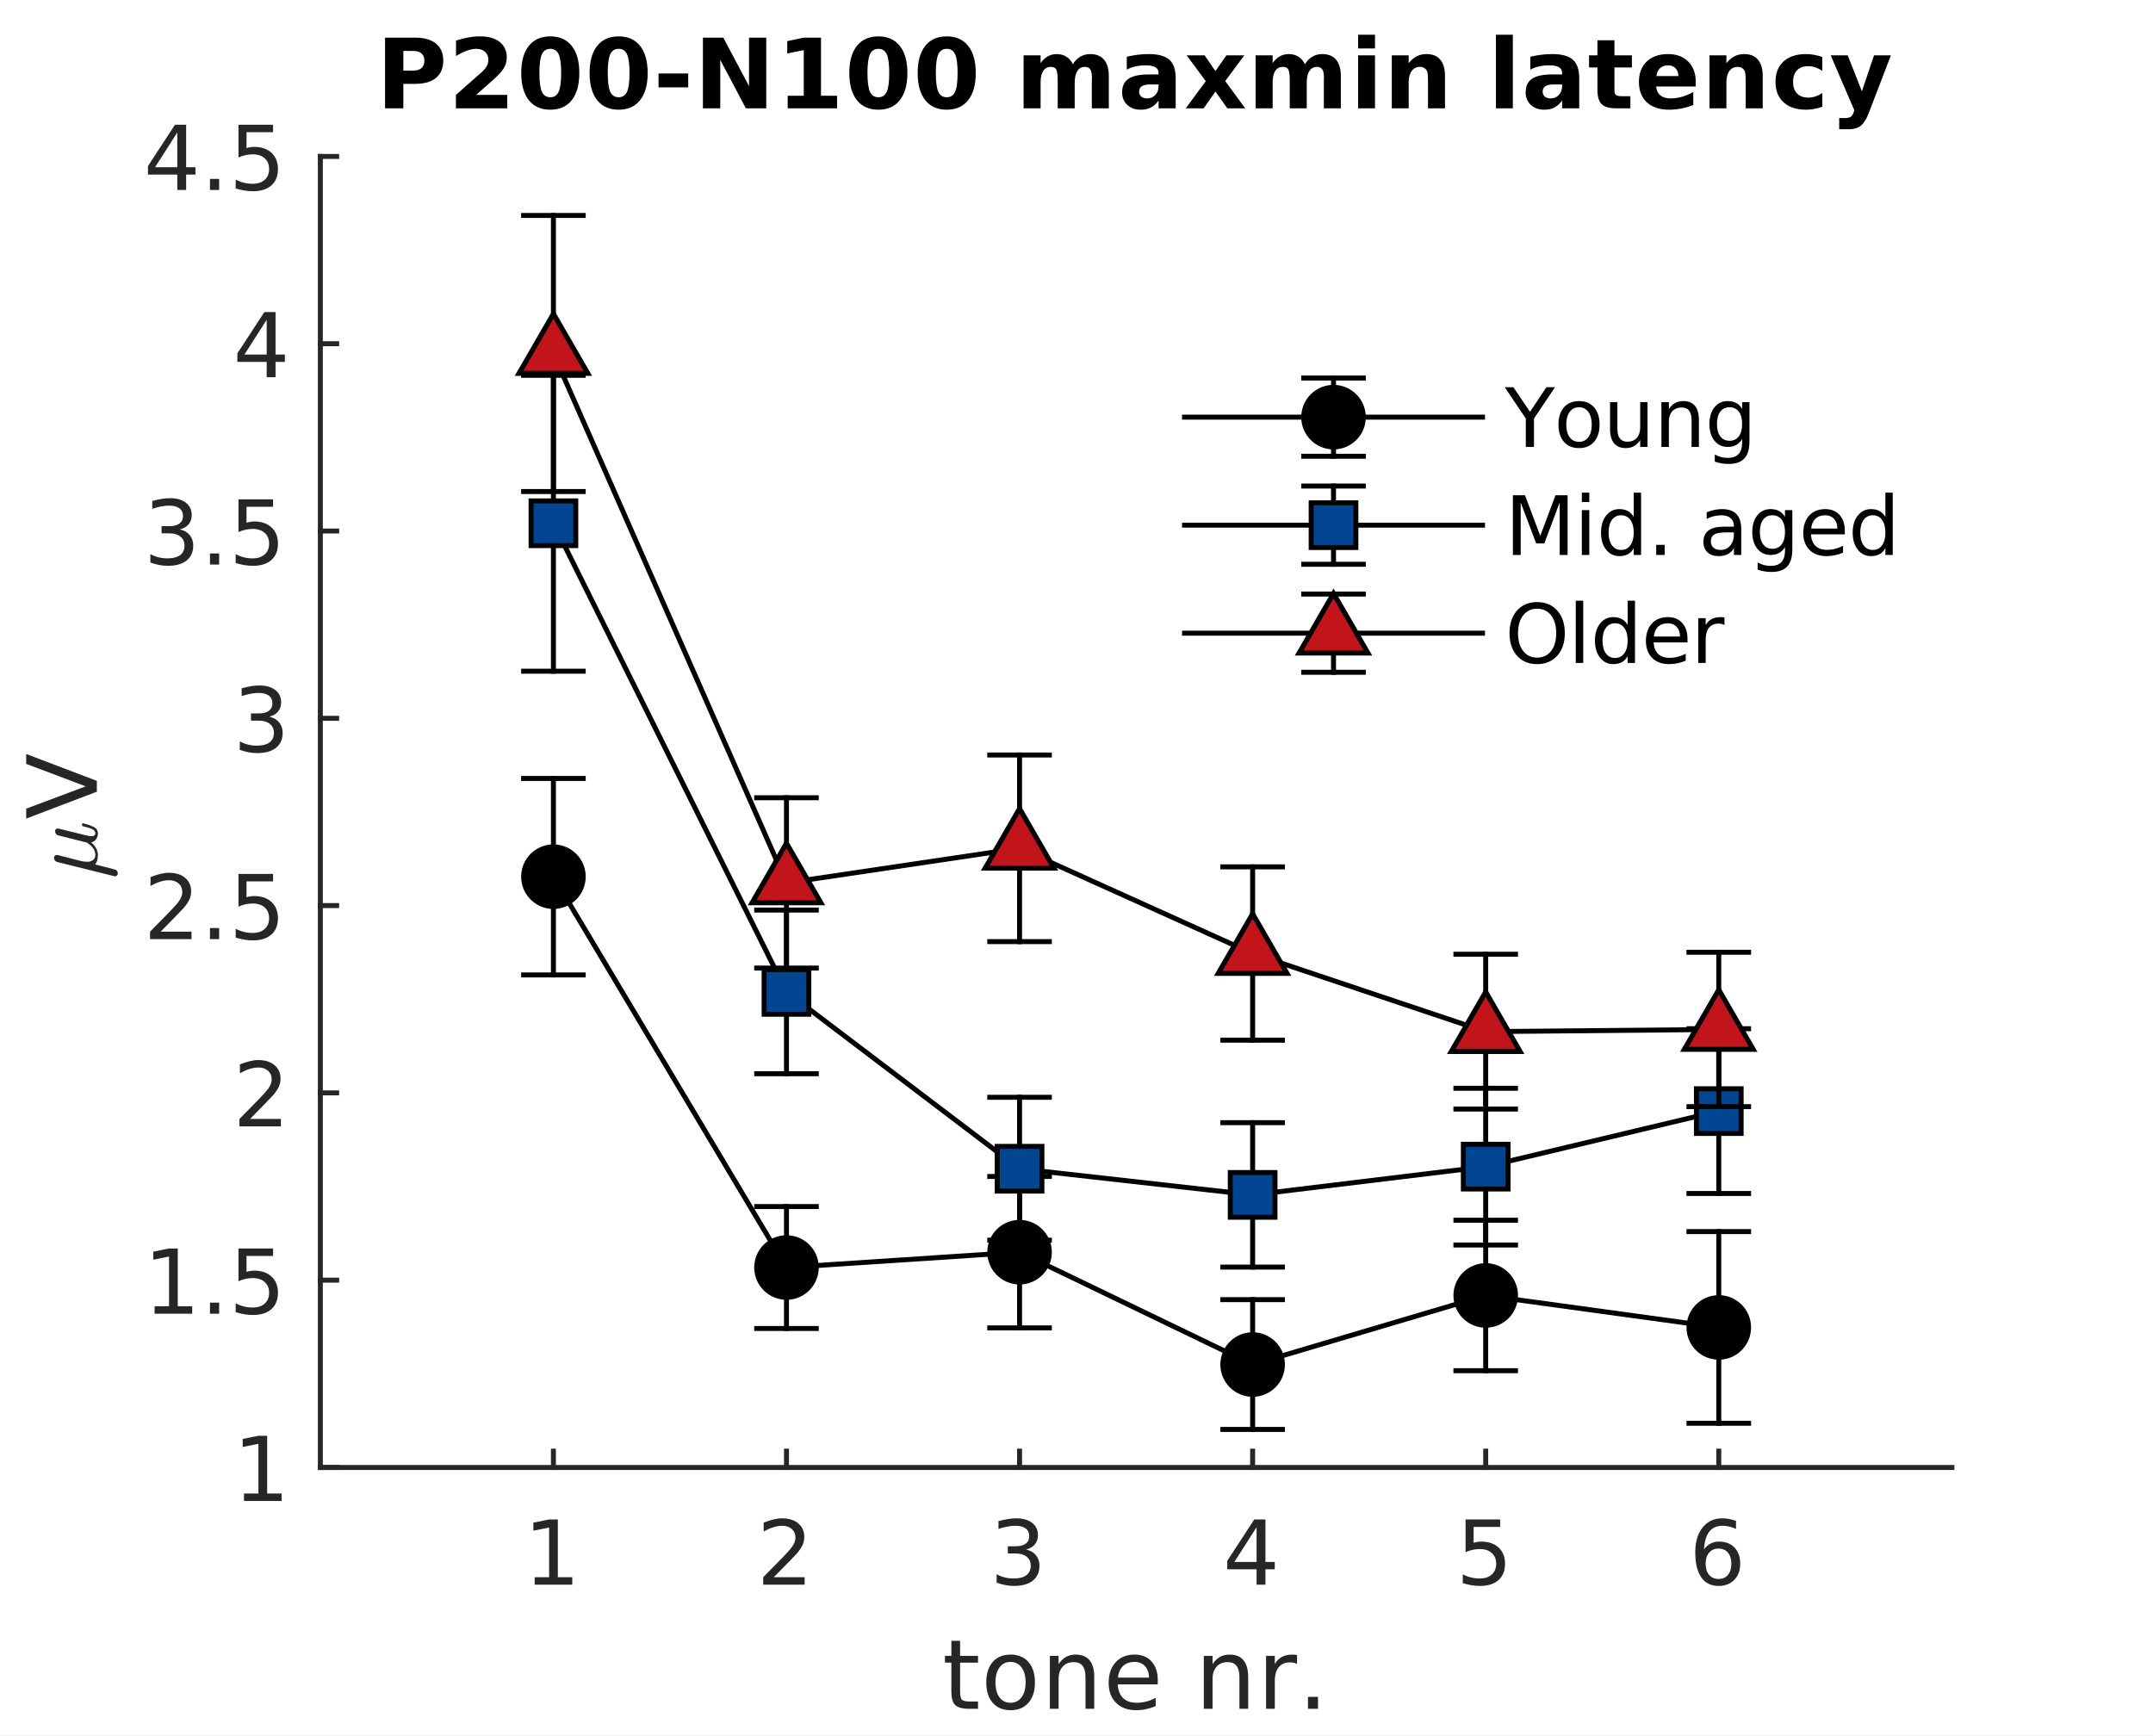 <?xml version="1.0"?>
<!DOCTYPE svg PUBLIC '-//W3C//DTD SVG 1.0//EN'
          'http://www.w3.org/TR/2001/REC-SVG-20010904/DTD/svg10.dtd'>
<svg xmlns:xlink="http://www.w3.org/1999/xlink" style="fill-opacity:1; color-rendering:auto; color-interpolation:auto; text-rendering:auto; stroke:black; stroke-linecap:square; stroke-miterlimit:10; shape-rendering:auto; stroke-opacity:1; fill:black; stroke-dasharray:none; font-weight:normal; stroke-width:1; font-family:'Dialog'; font-style:normal; stroke-linejoin:miter; font-size:12px; stroke-dashoffset:0; image-rendering:auto;" width="289" height="233" xmlns="http://www.w3.org/2000/svg"
><rect width="100%" height="100%" fill="#808080" stroke="none"/><!--Generated by the Batik Graphics2D SVG Generator--><defs id="genericDefs"
  /><g
  ><defs id="defs1"
    ><clipPath clipPathUnits="userSpaceOnUse" id="clipPath1"
      ><path d="M0 0 L289 0 L289 233 L0 233 L0 0 Z"
      /></clipPath
    ></defs
    ><g style="fill:white; stroke:white;"
    ><rect x="0" y="0" width="289" style="clip-path:url(#clipPath1); stroke:none;" height="233"
    /></g
    ><g style="fill:white; text-rendering:optimizeSpeed; color-rendering:optimizeSpeed; image-rendering:optimizeSpeed; shape-rendering:crispEdges; stroke:white; color-interpolation:sRGB;"
    ><rect x="0" width="289" height="233" y="0" style="stroke:none;"
      /><path style="stroke:none;" d="M43 197 L262 197 L262 21 L43 21 Z"
    /></g
    ><g style="fill:rgb(38,38,38); text-rendering:geometricPrecision; image-rendering:optimizeQuality; color-rendering:optimizeQuality; stroke-linejoin:round; stroke:rgb(38,38,38); color-interpolation:linearRGB; stroke-width:0.667;"
    ><line y2="197" style="fill:none;" x1="43" x2="262" y1="197"
      /><line y2="194.81" style="fill:none;" x1="74.286" x2="74.286" y1="197"
      /><line y2="194.81" style="fill:none;" x1="105.571" x2="105.571" y1="197"
      /><line y2="194.81" style="fill:none;" x1="136.857" x2="136.857" y1="197"
      /><line y2="194.81" style="fill:none;" x1="168.143" x2="168.143" y1="197"
      /><line y2="194.81" style="fill:none;" x1="199.429" x2="199.429" y1="197"
      /><line y2="194.81" style="fill:none;" x1="230.714" x2="230.714" y1="197"
    /></g
    ><g transform="translate(74.286,200.733)" style="fill:rgb(38,38,38); text-rendering:geometricPrecision; color-rendering:optimizeQuality; image-rendering:optimizeQuality; font-family:sans-serif; stroke:rgb(38,38,38); color-interpolation:linearRGB;"
    ><path style="stroke:none;" d="M-2.516 11 L-0.578 11 L-0.578 4.328 L-2.688 4.75 L-2.688 3.672 L-0.594 3.25 L0.594 3.25 L0.594 11 L2.531 11 L2.531 12 L-2.516 12 L-2.516 11 Z"
    /></g
    ><g transform="translate(105.571,200.733)" style="fill:rgb(38,38,38); text-rendering:geometricPrecision; color-rendering:optimizeQuality; image-rendering:optimizeQuality; font-family:sans-serif; stroke:rgb(38,38,38); color-interpolation:linearRGB;"
    ><path style="stroke:none;" d="M-1.703 11 L2.438 11 L2.438 12 L-3.125 12 L-3.125 11 Q-2.453 10.312 -1.289 9.133 Q-0.125 7.953 0.172 7.609 Q0.75 6.984 0.977 6.539 Q1.203 6.094 1.203 5.672 Q1.203 4.969 0.711 4.531 Q0.219 4.094 -0.562 4.094 Q-1.125 4.094 -1.742 4.281 Q-2.359 4.469 -3.062 4.875 L-3.062 3.672 Q-2.344 3.391 -1.727 3.242 Q-1.109 3.094 -0.594 3.094 Q0.766 3.094 1.578 3.773 Q2.391 4.453 2.391 5.594 Q2.391 6.125 2.188 6.609 Q1.984 7.094 1.453 7.75 Q1.297 7.922 0.516 8.734 Q-0.266 9.547 -1.703 11 Z"
    /></g
    ><g transform="translate(136.857,200.733)" style="fill:rgb(38,38,38); text-rendering:geometricPrecision; color-rendering:optimizeQuality; image-rendering:optimizeQuality; font-family:sans-serif; stroke:rgb(38,38,38); color-interpolation:linearRGB;"
    ><path style="stroke:none;" d="M0.875 7.281 Q1.719 7.469 2.195 8.039 Q2.672 8.609 2.672 9.453 Q2.672 10.75 1.781 11.461 Q0.891 12.172 -0.75 12.172 Q-1.297 12.172 -1.883 12.062 Q-2.469 11.953 -3.078 11.734 L-3.078 10.594 Q-2.594 10.875 -2.008 11.023 Q-1.422 11.172 -0.781 11.172 Q0.328 11.172 0.914 10.734 Q1.5 10.297 1.5 9.453 Q1.5 8.688 0.953 8.25 Q0.406 7.812 -0.547 7.812 L-1.578 7.812 L-1.578 6.844 L-0.5 6.844 Q0.359 6.844 0.828 6.492 Q1.297 6.141 1.297 5.484 Q1.297 4.812 0.82 4.453 Q0.344 4.094 -0.547 4.094 Q-1.047 4.094 -1.602 4.195 Q-2.156 4.297 -2.828 4.516 L-2.828 3.469 Q-2.141 3.281 -1.555 3.188 Q-0.969 3.094 -0.453 3.094 Q0.906 3.094 1.688 3.703 Q2.469 4.312 2.469 5.359 Q2.469 6.094 2.055 6.594 Q1.641 7.094 0.875 7.281 Z"
    /></g
    ><g transform="translate(168.143,200.733)" style="fill:rgb(38,38,38); text-rendering:geometricPrecision; color-rendering:optimizeQuality; image-rendering:optimizeQuality; font-family:sans-serif; stroke:rgb(38,38,38); color-interpolation:linearRGB;"
    ><path style="stroke:none;" d="M0.531 4.281 L-2.453 8.953 L0.531 8.953 L0.531 4.281 ZM0.219 3.25 L1.719 3.25 L1.719 8.953 L2.969 8.953 L2.969 9.938 L1.719 9.938 L1.719 12 L0.531 12 L0.531 9.938 L-3.406 9.938 L-3.406 8.797 L0.219 3.25 Z"
    /></g
    ><g transform="translate(199.429,200.733)" style="fill:rgb(38,38,38); text-rendering:geometricPrecision; color-rendering:optimizeQuality; image-rendering:optimizeQuality; font-family:sans-serif; stroke:rgb(38,38,38); color-interpolation:linearRGB;"
    ><path style="stroke:none;" d="M-2.703 3.25 L1.938 3.25 L1.938 4.25 L-1.625 4.25 L-1.625 6.391 Q-1.359 6.297 -1.102 6.258 Q-0.844 6.219 -0.594 6.219 Q0.875 6.219 1.734 7.023 Q2.594 7.828 2.594 9.188 Q2.594 10.609 1.711 11.391 Q0.828 12.172 -0.766 12.172 Q-1.328 12.172 -1.898 12.078 Q-2.469 11.984 -3.078 11.797 L-3.078 10.609 Q-2.547 10.891 -1.984 11.031 Q-1.422 11.172 -0.797 11.172 Q0.219 11.172 0.812 10.641 Q1.406 10.109 1.406 9.188 Q1.406 8.281 0.812 7.75 Q0.219 7.219 -0.797 7.219 Q-1.266 7.219 -1.742 7.32 Q-2.219 7.422 -2.703 7.641 L-2.703 3.25 Z"
    /></g
    ><g transform="translate(230.714,200.733)" style="fill:rgb(38,38,38); text-rendering:geometricPrecision; color-rendering:optimizeQuality; image-rendering:optimizeQuality; font-family:sans-serif; stroke:rgb(38,38,38); color-interpolation:linearRGB;"
    ><path style="stroke:none;" d="M-0.031 7.156 Q-0.828 7.156 -1.297 7.703 Q-1.766 8.25 -1.766 9.188 Q-1.766 10.141 -1.297 10.688 Q-0.828 11.234 -0.031 11.234 Q0.766 11.234 1.227 10.688 Q1.688 10.141 1.688 9.188 Q1.688 8.25 1.227 7.703 Q0.766 7.156 -0.031 7.156 ZM2.312 3.438 L2.312 4.516 Q1.859 4.312 1.406 4.203 Q0.953 4.094 0.516 4.094 Q-0.656 4.094 -1.273 4.883 Q-1.891 5.672 -1.984 7.266 Q-1.641 6.766 -1.117 6.492 Q-0.594 6.219 0.031 6.219 Q1.344 6.219 2.109 7.016 Q2.875 7.812 2.875 9.188 Q2.875 10.547 2.078 11.359 Q1.281 12.172 -0.031 12.172 Q-1.562 12.172 -2.359 11.008 Q-3.156 9.844 -3.156 7.641 Q-3.156 5.562 -2.172 4.328 Q-1.188 3.094 0.469 3.094 Q0.906 3.094 1.359 3.18 Q1.812 3.266 2.312 3.438 Z"
    /></g
    ><g transform="translate(152.5,216.4)" style="font-size:13.2px; fill:rgb(38,38,38); text-rendering:geometricPrecision; image-rendering:optimizeQuality; color-rendering:optimizeQuality; font-family:sans-serif; stroke:rgb(38,38,38); color-interpolation:linearRGB;"
    ><path style="stroke:none;" d="M-23.625 3.875 L-23.625 5.891 L-21.219 5.891 L-21.219 6.797 L-23.625 6.797 L-23.625 10.656 Q-23.625 11.531 -23.383 11.773 Q-23.141 12.016 -22.406 12.016 L-21.219 12.016 L-21.219 13 L-22.406 13 Q-23.766 13 -24.281 12.492 Q-24.797 11.984 -24.797 10.656 L-24.797 6.797 L-25.656 6.797 L-25.656 5.891 L-24.797 5.891 L-24.797 3.875 L-23.625 3.875 ZM-16.845 6.703 Q-17.782 6.703 -18.329 7.438 Q-18.876 8.172 -18.876 9.453 Q-18.876 10.734 -18.337 11.461 Q-17.798 12.188 -16.845 12.188 Q-15.923 12.188 -15.376 11.453 Q-14.829 10.719 -14.829 9.453 Q-14.829 8.188 -15.376 7.445 Q-15.923 6.703 -16.845 6.703 ZM-16.845 5.719 Q-15.329 5.719 -14.454 6.711 Q-13.579 7.703 -13.579 9.453 Q-13.579 11.203 -14.454 12.195 Q-15.329 13.188 -16.845 13.188 Q-18.376 13.188 -19.243 12.195 Q-20.111 11.203 -20.111 9.453 Q-20.111 7.703 -19.243 6.711 Q-18.376 5.719 -16.845 5.719 ZM-5.62 8.703 L-5.62 13 L-6.792 13 L-6.792 8.75 Q-6.792 7.734 -7.183 7.234 Q-7.574 6.734 -8.37 6.734 Q-9.308 6.734 -9.855 7.336 Q-10.402 7.938 -10.402 8.984 L-10.402 13 L-11.573 13 L-11.573 5.891 L-10.402 5.891 L-10.402 7 Q-9.98 6.359 -9.417 6.039 Q-8.855 5.719 -8.105 5.719 Q-6.886 5.719 -6.253 6.477 Q-5.62 7.234 -5.62 8.703 ZM2.91 9.156 L2.91 9.719 L-2.465 9.719 Q-2.387 10.938 -1.739 11.562 Q-1.09 12.188 0.066 12.188 Q0.738 12.188 1.371 12.023 Q2.003 11.859 2.628 11.531 L2.628 12.641 Q2.003 12.906 1.339 13.047 Q0.675 13.188 0.003 13.188 Q-1.7 13.188 -2.692 12.195 Q-3.684 11.203 -3.684 9.516 Q-3.684 7.766 -2.739 6.742 Q-1.794 5.719 -0.2 5.719 Q1.238 5.719 2.074 6.641 Q2.91 7.562 2.91 9.156 ZM1.738 8.812 Q1.722 7.859 1.199 7.281 Q0.675 6.703 -0.184 6.703 Q-1.169 6.703 -1.754 7.258 Q-2.34 7.812 -2.434 8.812 L1.738 8.812 ZM15.043 8.703 L15.043 13 L13.871 13 L13.871 8.75 Q13.871 7.734 13.481 7.234 Q13.09 6.734 12.293 6.734 Q11.356 6.734 10.809 7.336 Q10.262 7.938 10.262 8.984 L10.262 13 L9.09 13 L9.09 5.891 L10.262 5.891 L10.262 7 Q10.684 6.359 11.246 6.039 Q11.809 5.719 12.559 5.719 Q13.777 5.719 14.41 6.477 Q15.043 7.234 15.043 8.703 ZM21.604 6.984 Q21.401 6.875 21.175 6.82 Q20.948 6.766 20.667 6.766 Q19.682 6.766 19.151 7.406 Q18.62 8.047 18.62 9.25 L18.62 13 L17.448 13 L17.448 5.891 L18.62 5.891 L18.62 7 Q18.979 6.344 19.573 6.031 Q20.167 5.719 21.011 5.719 Q21.136 5.719 21.276 5.734 Q21.417 5.75 21.604 5.781 L21.604 6.984 ZM23.073 11.391 L24.417 11.391 L24.417 13 L23.073 13 L23.073 11.391 Z"
    /></g
    ><g style="fill:rgb(38,38,38); text-rendering:geometricPrecision; image-rendering:optimizeQuality; color-rendering:optimizeQuality; stroke-linejoin:round; stroke:rgb(38,38,38); color-interpolation:linearRGB; stroke-width:0.667;"
    ><line y2="21" style="fill:none;" x1="43" x2="43" y1="197"
      /><line y2="197" style="fill:none;" x1="43" x2="45.19" y1="197"
      /><line y2="171.857" style="fill:none;" x1="43" x2="45.19" y1="171.857"
      /><line y2="146.714" style="fill:none;" x1="43" x2="45.19" y1="146.714"
      /><line y2="121.571" style="fill:none;" x1="43" x2="45.19" y1="121.571"
      /><line y2="96.429" style="fill:none;" x1="43" x2="45.19" y1="96.429"
      /><line y2="71.286" style="fill:none;" x1="43" x2="45.19" y1="71.286"
      /><line y2="46.143" style="fill:none;" x1="43" x2="45.19" y1="46.143"
      /><line y2="21" style="fill:none;" x1="43" x2="45.19" y1="21"
    /></g
    ><g transform="translate(39.267,197)" style="fill:rgb(38,38,38); text-rendering:geometricPrecision; color-rendering:optimizeQuality; image-rendering:optimizeQuality; font-family:sans-serif; stroke:rgb(38,38,38); color-interpolation:linearRGB;"
    ><path style="stroke:none;" d="M-6.516 3.5 L-4.578 3.5 L-4.578 -3.172 L-6.688 -2.75 L-6.688 -3.828 L-4.594 -4.25 L-3.406 -4.25 L-3.406 3.5 L-1.469 3.5 L-1.469 4.5 L-6.516 4.5 L-6.516 3.5 Z"
    /></g
    ><g transform="translate(39.267,171.857)" style="fill:rgb(38,38,38); text-rendering:geometricPrecision; color-rendering:optimizeQuality; image-rendering:optimizeQuality; font-family:sans-serif; stroke:rgb(38,38,38); color-interpolation:linearRGB;"
    ><path style="stroke:none;" d="M-18.516 3.5 L-16.578 3.5 L-16.578 -3.172 L-18.688 -2.75 L-18.688 -3.828 L-16.594 -4.25 L-15.406 -4.25 L-15.406 3.5 L-13.469 3.5 L-13.469 4.5 L-18.516 4.5 L-18.516 3.5 ZM-11.084 3.016 L-9.85 3.016 L-9.85 4.5 L-11.084 4.5 L-11.084 3.016 ZM-7.254 -4.25 L-2.613 -4.25 L-2.613 -3.25 L-6.176 -3.25 L-6.176 -1.109 Q-5.91 -1.203 -5.652 -1.242 Q-5.394 -1.281 -5.144 -1.281 Q-3.676 -1.281 -2.816 -0.477 Q-1.957 0.328 -1.957 1.688 Q-1.957 3.109 -2.84 3.891 Q-3.723 4.672 -5.316 4.672 Q-5.879 4.672 -6.449 4.578 Q-7.019 4.484 -7.629 4.297 L-7.629 3.109 Q-7.098 3.391 -6.535 3.531 Q-5.973 3.672 -5.348 3.672 Q-4.332 3.672 -3.738 3.141 Q-3.144 2.609 -3.144 1.688 Q-3.144 0.781 -3.738 0.25 Q-4.332 -0.281 -5.348 -0.281 Q-5.816 -0.281 -6.293 -0.18 Q-6.769 -0.078 -7.254 0.141 L-7.254 -4.25 Z"
    /></g
    ><g transform="translate(39.267,146.714)" style="fill:rgb(38,38,38); text-rendering:geometricPrecision; color-rendering:optimizeQuality; image-rendering:optimizeQuality; font-family:sans-serif; stroke:rgb(38,38,38); color-interpolation:linearRGB;"
    ><path style="stroke:none;" d="M-5.703 3.5 L-1.562 3.5 L-1.562 4.5 L-7.125 4.5 L-7.125 3.5 Q-6.453 2.812 -5.289 1.633 Q-4.125 0.453 -3.828 0.109 Q-3.25 -0.516 -3.023 -0.961 Q-2.797 -1.406 -2.797 -1.828 Q-2.797 -2.531 -3.289 -2.969 Q-3.781 -3.406 -4.562 -3.406 Q-5.125 -3.406 -5.742 -3.219 Q-6.359 -3.031 -7.062 -2.625 L-7.062 -3.828 Q-6.344 -4.109 -5.727 -4.258 Q-5.109 -4.406 -4.594 -4.406 Q-3.234 -4.406 -2.422 -3.727 Q-1.609 -3.047 -1.609 -1.906 Q-1.609 -1.375 -1.812 -0.891 Q-2.016 -0.406 -2.547 0.25 Q-2.703 0.422 -3.484 1.234 Q-4.266 2.047 -5.703 3.5 Z"
    /></g
    ><g transform="translate(39.267,121.571)" style="fill:rgb(38,38,38); text-rendering:geometricPrecision; color-rendering:optimizeQuality; image-rendering:optimizeQuality; font-family:sans-serif; stroke:rgb(38,38,38); color-interpolation:linearRGB;"
    ><path style="stroke:none;" d="M-17.703 3.5 L-13.562 3.5 L-13.562 4.5 L-19.125 4.5 L-19.125 3.5 Q-18.453 2.812 -17.289 1.633 Q-16.125 0.453 -15.828 0.109 Q-15.25 -0.516 -15.023 -0.961 Q-14.797 -1.406 -14.797 -1.828 Q-14.797 -2.531 -15.289 -2.969 Q-15.781 -3.406 -16.562 -3.406 Q-17.125 -3.406 -17.742 -3.219 Q-18.359 -3.031 -19.062 -2.625 L-19.062 -3.828 Q-18.344 -4.109 -17.727 -4.258 Q-17.109 -4.406 -16.594 -4.406 Q-15.234 -4.406 -14.422 -3.727 Q-13.609 -3.047 -13.609 -1.906 Q-13.609 -1.375 -13.812 -0.891 Q-14.016 -0.406 -14.547 0.25 Q-14.703 0.422 -15.484 1.234 Q-16.266 2.047 -17.703 3.5 ZM-11.084 3.016 L-9.85 3.016 L-9.85 4.5 L-11.084 4.5 L-11.084 3.016 ZM-7.254 -4.25 L-2.613 -4.25 L-2.613 -3.25 L-6.176 -3.25 L-6.176 -1.109 Q-5.91 -1.203 -5.652 -1.242 Q-5.394 -1.281 -5.144 -1.281 Q-3.676 -1.281 -2.816 -0.477 Q-1.957 0.328 -1.957 1.688 Q-1.957 3.109 -2.84 3.891 Q-3.723 4.672 -5.316 4.672 Q-5.879 4.672 -6.449 4.578 Q-7.019 4.484 -7.629 4.297 L-7.629 3.109 Q-7.098 3.391 -6.535 3.531 Q-5.973 3.672 -5.348 3.672 Q-4.332 3.672 -3.738 3.141 Q-3.144 2.609 -3.144 1.688 Q-3.144 0.781 -3.738 0.25 Q-4.332 -0.281 -5.348 -0.281 Q-5.816 -0.281 -6.293 -0.18 Q-6.769 -0.078 -7.254 0.141 L-7.254 -4.25 Z"
    /></g
    ><g transform="translate(39.267,96.429)" style="fill:rgb(38,38,38); text-rendering:geometricPrecision; color-rendering:optimizeQuality; image-rendering:optimizeQuality; font-family:sans-serif; stroke:rgb(38,38,38); color-interpolation:linearRGB;"
    ><path style="stroke:none;" d="M-3.125 -0.219 Q-2.281 -0.031 -1.805 0.539 Q-1.328 1.109 -1.328 1.953 Q-1.328 3.25 -2.219 3.961 Q-3.109 4.672 -4.75 4.672 Q-5.297 4.672 -5.883 4.562 Q-6.469 4.453 -7.078 4.234 L-7.078 3.094 Q-6.594 3.375 -6.008 3.523 Q-5.422 3.672 -4.781 3.672 Q-3.672 3.672 -3.086 3.234 Q-2.5 2.797 -2.5 1.953 Q-2.5 1.188 -3.047 0.75 Q-3.594 0.312 -4.547 0.312 L-5.578 0.312 L-5.578 -0.656 L-4.5 -0.656 Q-3.641 -0.656 -3.172 -1.008 Q-2.703 -1.359 -2.703 -2.016 Q-2.703 -2.688 -3.18 -3.047 Q-3.656 -3.406 -4.547 -3.406 Q-5.047 -3.406 -5.602 -3.305 Q-6.156 -3.203 -6.828 -2.984 L-6.828 -4.031 Q-6.141 -4.219 -5.555 -4.312 Q-4.969 -4.406 -4.453 -4.406 Q-3.094 -4.406 -2.312 -3.797 Q-1.531 -3.188 -1.531 -2.141 Q-1.531 -1.406 -1.945 -0.906 Q-2.359 -0.406 -3.125 -0.219 Z"
    /></g
    ><g transform="translate(39.267,71.286)" style="fill:rgb(38,38,38); text-rendering:geometricPrecision; color-rendering:optimizeQuality; image-rendering:optimizeQuality; font-family:sans-serif; stroke:rgb(38,38,38); color-interpolation:linearRGB;"
    ><path style="stroke:none;" d="M-15.125 -0.219 Q-14.281 -0.031 -13.805 0.539 Q-13.328 1.109 -13.328 1.953 Q-13.328 3.25 -14.219 3.961 Q-15.109 4.672 -16.75 4.672 Q-17.297 4.672 -17.883 4.562 Q-18.469 4.453 -19.078 4.234 L-19.078 3.094 Q-18.594 3.375 -18.008 3.523 Q-17.422 3.672 -16.781 3.672 Q-15.672 3.672 -15.086 3.234 Q-14.5 2.797 -14.5 1.953 Q-14.5 1.188 -15.047 0.75 Q-15.594 0.312 -16.547 0.312 L-17.578 0.312 L-17.578 -0.656 L-16.5 -0.656 Q-15.641 -0.656 -15.172 -1.008 Q-14.703 -1.359 -14.703 -2.016 Q-14.703 -2.688 -15.18 -3.047 Q-15.656 -3.406 -16.547 -3.406 Q-17.047 -3.406 -17.602 -3.305 Q-18.156 -3.203 -18.828 -2.984 L-18.828 -4.031 Q-18.141 -4.219 -17.555 -4.312 Q-16.969 -4.406 -16.453 -4.406 Q-15.094 -4.406 -14.312 -3.797 Q-13.531 -3.188 -13.531 -2.141 Q-13.531 -1.406 -13.945 -0.906 Q-14.359 -0.406 -15.125 -0.219 ZM-11.084 3.016 L-9.85 3.016 L-9.85 4.5 L-11.084 4.5 L-11.084 3.016 ZM-7.254 -4.25 L-2.613 -4.25 L-2.613 -3.25 L-6.176 -3.25 L-6.176 -1.109 Q-5.91 -1.203 -5.652 -1.242 Q-5.394 -1.281 -5.144 -1.281 Q-3.676 -1.281 -2.816 -0.477 Q-1.957 0.328 -1.957 1.688 Q-1.957 3.109 -2.84 3.891 Q-3.723 4.672 -5.316 4.672 Q-5.879 4.672 -6.449 4.578 Q-7.019 4.484 -7.629 4.297 L-7.629 3.109 Q-7.098 3.391 -6.535 3.531 Q-5.973 3.672 -5.348 3.672 Q-4.332 3.672 -3.738 3.141 Q-3.144 2.609 -3.144 1.688 Q-3.144 0.781 -3.738 0.25 Q-4.332 -0.281 -5.348 -0.281 Q-5.816 -0.281 -6.293 -0.18 Q-6.769 -0.078 -7.254 0.141 L-7.254 -4.25 Z"
    /></g
    ><g transform="translate(39.267,46.143)" style="fill:rgb(38,38,38); text-rendering:geometricPrecision; color-rendering:optimizeQuality; image-rendering:optimizeQuality; font-family:sans-serif; stroke:rgb(38,38,38); color-interpolation:linearRGB;"
    ><path style="stroke:none;" d="M-3.469 -3.219 L-6.453 1.453 L-3.469 1.453 L-3.469 -3.219 ZM-3.781 -4.25 L-2.281 -4.25 L-2.281 1.453 L-1.031 1.453 L-1.031 2.438 L-2.281 2.438 L-2.281 4.5 L-3.469 4.5 L-3.469 2.438 L-7.406 2.438 L-7.406 1.297 L-3.781 -4.25 Z"
    /></g
    ><g transform="translate(39.267,21)" style="fill:rgb(38,38,38); text-rendering:geometricPrecision; color-rendering:optimizeQuality; image-rendering:optimizeQuality; font-family:sans-serif; stroke:rgb(38,38,38); color-interpolation:linearRGB;"
    ><path style="stroke:none;" d="M-15.469 -3.219 L-18.453 1.453 L-15.469 1.453 L-15.469 -3.219 ZM-15.781 -4.25 L-14.281 -4.25 L-14.281 1.453 L-13.031 1.453 L-13.031 2.438 L-14.281 2.438 L-14.281 4.5 L-15.469 4.5 L-15.469 2.438 L-19.406 2.438 L-19.406 1.297 L-15.781 -4.25 ZM-11.084 3.016 L-9.85 3.016 L-9.85 4.5 L-11.084 4.5 L-11.084 3.016 ZM-7.254 -4.25 L-2.613 -4.25 L-2.613 -3.25 L-6.176 -3.25 L-6.176 -1.109 Q-5.91 -1.203 -5.652 -1.242 Q-5.394 -1.281 -5.144 -1.281 Q-3.676 -1.281 -2.816 -0.477 Q-1.957 0.328 -1.957 1.688 Q-1.957 3.109 -2.84 3.891 Q-3.723 4.672 -5.316 4.672 Q-5.879 4.672 -6.449 4.578 Q-7.019 4.484 -7.629 4.297 L-7.629 3.109 Q-7.098 3.391 -6.535 3.531 Q-5.973 3.672 -5.348 3.672 Q-4.332 3.672 -3.738 3.141 Q-3.144 2.609 -3.144 1.688 Q-3.144 0.781 -3.738 0.25 Q-4.332 -0.281 -5.348 -0.281 Q-5.816 -0.281 -6.293 -0.18 Q-6.769 -0.078 -7.254 0.141 L-7.254 -4.25 Z"
    /></g
    ><g transform="translate(13,118) rotate(-90)" style="font-size:13.2px; fill:rgb(38,38,38); text-rendering:geometricPrecision; image-rendering:optimizeQuality; color-rendering:optimizeQuality; font-family:'mwb_cmmi10'; stroke:rgb(38,38,38); color-interpolation:linearRGB;"
    ><path style="stroke:none;" d="M0.359 2.438 Q0.359 2.375 0.375 2.344 L2.281 -5.328 Q2.344 -5.516 2.492 -5.633 Q2.641 -5.75 2.828 -5.75 Q3 -5.75 3.109 -5.648 Q3.219 -5.547 3.219 -5.391 Q3.219 -5.344 3.219 -5.32 Q3.219 -5.297 3.219 -5.281 L2.438 -2.234 Q2.312 -1.688 2.312 -1.297 Q2.312 -0.812 2.547 -0.508 Q2.781 -0.203 3.234 -0.203 Q4.188 -0.203 4.906 -1.375 Q4.906 -1.391 4.906 -1.398 Q4.906 -1.406 4.906 -1.422 L5.859 -5.188 Q5.891 -5.359 6.055 -5.484 Q6.219 -5.609 6.406 -5.609 Q6.547 -5.609 6.664 -5.508 Q6.781 -5.406 6.781 -5.234 Q6.781 -5.156 6.766 -5.141 L5.844 -1.391 Q5.75 -1.016 5.75 -0.75 Q5.75 -0.203 6.125 -0.203 Q6.531 -0.203 6.734 -0.703 Q6.938 -1.203 7.094 -1.906 Q7.125 -1.984 7.203 -1.984 L7.359 -1.984 Q7.406 -1.984 7.445 -1.945 Q7.484 -1.906 7.484 -1.859 Q7.25 -0.953 6.977 -0.406 Q6.703 0.141 6.094 0.141 Q5.672 0.141 5.336 -0.102 Q5 -0.344 4.906 -0.766 Q4.578 -0.359 4.141 -0.109 Q3.703 0.141 3.219 0.141 Q2.406 0.141 1.953 -0.234 L1.281 2.391 Q1.25 2.578 1.102 2.695 Q0.953 2.812 0.75 2.812 Q0.594 2.812 0.477 2.711 Q0.359 2.609 0.359 2.438 Z"
    /></g
    ><g transform="translate(13,110) rotate(-90)" style="font-size:13.2px; fill:rgb(38,38,38); text-rendering:geometricPrecision; image-rendering:optimizeQuality; color-rendering:optimizeQuality; font-family:sans-serif; stroke:rgb(38,38,38); color-interpolation:linearRGB;"
    ><path style="stroke:none;" d="M3.719 0 L0.109 -9.484 L1.438 -9.484 L4.438 -1.5 L7.453 -9.484 L8.781 -9.484 L5.172 0 L3.719 0 Z"
    /></g
    ><g transform="translate(152.5,18.539)" style="font-size:13.2px; text-rendering:geometricPrecision; image-rendering:optimizeQuality; color-rendering:optimizeQuality; font-family:sans-serif; color-interpolation:linearRGB; font-weight:bold;"
    ><path style="stroke:none;" d="M-100.812 -13.484 L-96.75 -13.484 Q-94.938 -13.484 -93.969 -12.68 Q-93 -11.875 -93 -10.391 Q-93 -8.891 -93.969 -8.086 Q-94.938 -7.281 -96.75 -7.281 L-98.359 -7.281 L-98.359 -4 L-100.812 -4 L-100.812 -13.484 ZM-98.359 -11.703 L-98.359 -9.062 L-97.016 -9.062 Q-96.297 -9.062 -95.914 -9.406 Q-95.531 -9.75 -95.531 -10.391 Q-95.531 -11.016 -95.914 -11.359 Q-96.297 -11.703 -97.016 -11.703 L-98.359 -11.703 ZM-88.585 -5.797 L-84.413 -5.797 L-84.413 -4 L-91.303 -4 L-91.303 -5.797 L-87.85 -8.844 Q-87.382 -9.266 -87.163 -9.664 Q-86.944 -10.062 -86.944 -10.5 Q-86.944 -11.172 -87.389 -11.578 Q-87.835 -11.984 -88.569 -11.984 Q-89.147 -11.984 -89.827 -11.734 Q-90.507 -11.484 -91.288 -11.016 L-91.288 -13.094 Q-90.46 -13.359 -89.655 -13.508 Q-88.85 -13.656 -88.069 -13.656 Q-86.366 -13.656 -85.421 -12.906 Q-84.475 -12.156 -84.475 -10.812 Q-84.475 -10.031 -84.882 -9.367 Q-85.288 -8.703 -86.569 -7.578 L-88.585 -5.797 ZM-77.174 -8.75 Q-77.174 -10.531 -77.51 -11.258 Q-77.846 -11.984 -78.628 -11.984 Q-79.424 -11.984 -79.76 -11.258 Q-80.096 -10.531 -80.096 -8.75 Q-80.096 -6.953 -79.76 -6.219 Q-79.424 -5.484 -78.628 -5.484 Q-77.846 -5.484 -77.51 -6.219 Q-77.174 -6.953 -77.174 -8.75 ZM-74.737 -8.734 Q-74.737 -6.375 -75.753 -5.094 Q-76.768 -3.812 -78.628 -3.812 Q-80.503 -3.812 -81.518 -5.094 Q-82.534 -6.375 -82.534 -8.734 Q-82.534 -11.094 -81.518 -12.375 Q-80.503 -13.656 -78.628 -13.656 Q-76.768 -13.656 -75.753 -12.375 Q-74.737 -11.094 -74.737 -8.734 ZM-67.999 -8.75 Q-67.999 -10.531 -68.335 -11.258 Q-68.671 -11.984 -69.452 -11.984 Q-70.249 -11.984 -70.585 -11.258 Q-70.921 -10.531 -70.921 -8.75 Q-70.921 -6.953 -70.585 -6.219 Q-70.249 -5.484 -69.452 -5.484 Q-68.671 -5.484 -68.335 -6.219 Q-67.999 -6.953 -67.999 -8.75 ZM-65.561 -8.734 Q-65.561 -6.375 -66.577 -5.094 Q-67.592 -3.812 -69.452 -3.812 Q-71.327 -3.812 -72.342 -5.094 Q-73.358 -6.375 -73.358 -8.734 Q-73.358 -11.094 -72.342 -12.375 Q-71.327 -13.656 -69.452 -13.656 Q-67.592 -13.656 -66.577 -12.375 Q-65.561 -11.094 -65.561 -8.734 ZM-64.104 -8.672 L-60.12 -8.672 L-60.12 -6.812 L-64.104 -6.812 L-64.104 -8.672 ZM-58.146 -13.484 L-55.412 -13.484 L-51.959 -6.984 L-51.959 -13.484 L-49.646 -13.484 L-49.646 -4 L-52.381 -4 L-55.818 -10.5 L-55.818 -4 L-58.146 -4 L-58.146 -13.484 ZM-46.766 -5.688 L-44.609 -5.688 L-44.609 -11.812 L-46.828 -11.359 L-46.828 -13.016 L-44.625 -13.484 L-42.297 -13.484 L-42.297 -5.688 L-40.141 -5.688 L-40.141 -4 L-46.766 -4 L-46.766 -5.688 ZM-33.137 -8.75 Q-33.137 -10.531 -33.473 -11.258 Q-33.809 -11.984 -34.59 -11.984 Q-35.387 -11.984 -35.723 -11.258 Q-36.059 -10.531 -36.059 -8.75 Q-36.059 -6.953 -35.723 -6.219 Q-35.387 -5.484 -34.59 -5.484 Q-33.809 -5.484 -33.473 -6.219 Q-33.137 -6.953 -33.137 -8.75 ZM-30.699 -8.734 Q-30.699 -6.375 -31.715 -5.094 Q-32.73 -3.812 -34.59 -3.812 Q-36.465 -3.812 -37.48 -5.094 Q-38.496 -6.375 -38.496 -8.734 Q-38.496 -11.094 -37.48 -12.375 Q-36.465 -13.656 -34.59 -13.656 Q-32.73 -13.656 -31.715 -12.375 Q-30.699 -11.094 -30.699 -8.734 ZM-23.961 -8.75 Q-23.961 -10.531 -24.297 -11.258 Q-24.633 -11.984 -25.414 -11.984 Q-26.211 -11.984 -26.547 -11.258 Q-26.883 -10.531 -26.883 -8.75 Q-26.883 -6.953 -26.547 -6.219 Q-26.211 -5.484 -25.414 -5.484 Q-24.633 -5.484 -24.297 -6.219 Q-23.961 -6.953 -23.961 -8.75 ZM-21.523 -8.734 Q-21.523 -6.375 -22.539 -5.094 Q-23.555 -3.812 -25.414 -3.812 Q-27.289 -3.812 -28.305 -5.094 Q-29.32 -6.375 -29.32 -8.734 Q-29.32 -11.094 -28.305 -12.375 Q-27.289 -13.656 -25.414 -13.656 Q-23.555 -13.656 -22.539 -12.375 Q-21.523 -11.094 -21.523 -8.734 ZM-8.491 -9.922 Q-8.069 -10.594 -7.475 -10.938 Q-6.881 -11.281 -6.163 -11.281 Q-4.944 -11.281 -4.303 -10.523 Q-3.663 -9.766 -3.663 -8.328 L-3.663 -4 L-5.944 -4 L-5.944 -7.703 Q-5.944 -7.797 -5.936 -7.883 Q-5.928 -7.969 -5.928 -8.125 Q-5.928 -8.891 -6.155 -9.227 Q-6.381 -9.562 -6.866 -9.562 Q-7.522 -9.562 -7.873 -9.031 Q-8.225 -8.5 -8.241 -7.484 L-8.241 -4 L-10.522 -4 L-10.522 -7.703 Q-10.522 -8.891 -10.725 -9.227 Q-10.928 -9.562 -11.444 -9.562 Q-12.1 -9.562 -12.46 -9.031 Q-12.819 -8.5 -12.819 -7.5 L-12.819 -4 L-15.1 -4 L-15.1 -11.109 L-12.819 -11.109 L-12.819 -10.062 Q-12.397 -10.672 -11.85 -10.977 Q-11.303 -11.281 -10.663 -11.281 Q-9.913 -11.281 -9.35 -10.922 Q-8.788 -10.562 -8.491 -9.922 ZM1.844 -7.203 Q1.125 -7.203 0.766 -6.961 Q0.407 -6.719 0.407 -6.25 Q0.407 -5.812 0.696 -5.57 Q0.985 -5.328 1.5 -5.328 Q2.141 -5.328 2.579 -5.789 Q3.016 -6.25 3.016 -6.938 L3.016 -7.203 L1.844 -7.203 ZM5.313 -8.062 L5.313 -4 L3.016 -4 L3.016 -5.047 Q2.563 -4.406 1.993 -4.109 Q1.422 -3.812 0.61 -3.812 Q-0.499 -3.812 -1.187 -4.461 Q-1.875 -5.109 -1.875 -6.141 Q-1.875 -7.391 -1.015 -7.969 Q-0.156 -8.547 1.688 -8.547 L3.016 -8.547 L3.016 -8.734 Q3.016 -9.266 2.594 -9.516 Q2.172 -9.766 1.266 -9.766 Q0.547 -9.766 -0.085 -9.625 Q-0.718 -9.484 -1.25 -9.188 L-1.25 -10.922 Q-0.531 -11.094 0.211 -11.188 Q0.954 -11.281 1.688 -11.281 Q3.61 -11.281 4.462 -10.523 Q5.313 -9.766 5.313 -8.062 ZM9.353 -7.641 L6.79 -11.109 L9.196 -11.109 L10.649 -9 L12.118 -11.109 L14.524 -11.109 L11.962 -7.656 L14.649 -4 L12.243 -4 L10.649 -6.25 L9.071 -4 L6.665 -4 L9.353 -7.641 ZM22.656 -9.922 Q23.078 -10.594 23.671 -10.938 Q24.265 -11.281 24.984 -11.281 Q26.203 -11.281 26.843 -10.523 Q27.484 -9.766 27.484 -8.328 L27.484 -4 L25.203 -4 L25.203 -7.703 Q25.203 -7.797 25.21 -7.883 Q25.218 -7.969 25.218 -8.125 Q25.218 -8.891 24.992 -9.227 Q24.765 -9.562 24.281 -9.562 Q23.625 -9.562 23.273 -9.031 Q22.921 -8.5 22.906 -7.484 L22.906 -4 L20.625 -4 L20.625 -7.703 Q20.625 -8.891 20.421 -9.227 Q20.218 -9.562 19.703 -9.562 Q19.046 -9.562 18.687 -9.031 Q18.328 -8.5 18.328 -7.5 L18.328 -4 L16.046 -4 L16.046 -11.109 L18.328 -11.109 L18.328 -10.062 Q18.75 -10.672 19.296 -10.977 Q19.843 -11.281 20.484 -11.281 Q21.234 -11.281 21.796 -10.922 Q22.359 -10.562 22.656 -9.922 ZM29.803 -11.109 L32.069 -11.109 L32.069 -4 L29.803 -4 L29.803 -11.109 ZM29.803 -13.875 L32.069 -13.875 L32.069 -12.031 L29.803 -12.031 L29.803 -13.875 ZM41.464 -8.328 L41.464 -4 L39.183 -4 L39.183 -4.703 L39.183 -7.312 Q39.183 -8.234 39.144 -8.586 Q39.105 -8.938 38.995 -9.094 Q38.87 -9.312 38.644 -9.438 Q38.417 -9.562 38.12 -9.562 Q37.402 -9.562 36.995 -9.016 Q36.589 -8.469 36.589 -7.5 L36.589 -4 L34.324 -4 L34.324 -11.109 L36.589 -11.109 L36.589 -10.062 Q37.105 -10.688 37.683 -10.984 Q38.261 -11.281 38.964 -11.281 Q40.199 -11.281 40.831 -10.523 Q41.464 -9.766 41.464 -8.328 ZM48.303 -13.875 L50.569 -13.875 L50.569 -4 L48.303 -4 L48.303 -13.875 ZM56.011 -7.203 Q55.292 -7.203 54.933 -6.961 Q54.573 -6.719 54.573 -6.25 Q54.573 -5.812 54.862 -5.57 Q55.152 -5.328 55.667 -5.328 Q56.308 -5.328 56.745 -5.789 Q57.183 -6.25 57.183 -6.938 L57.183 -7.203 L56.011 -7.203 ZM59.48 -8.062 L59.48 -4 L57.183 -4 L57.183 -5.047 Q56.73 -4.406 56.159 -4.109 Q55.589 -3.812 54.777 -3.812 Q53.667 -3.812 52.98 -4.461 Q52.292 -5.109 52.292 -6.141 Q52.292 -7.391 53.152 -7.969 Q54.011 -8.547 55.855 -8.547 L57.183 -8.547 L57.183 -8.734 Q57.183 -9.266 56.761 -9.516 Q56.339 -9.766 55.433 -9.766 Q54.714 -9.766 54.081 -9.625 Q53.448 -9.484 52.917 -9.188 L52.917 -10.922 Q53.636 -11.094 54.378 -11.188 Q55.12 -11.281 55.855 -11.281 Q57.777 -11.281 58.628 -10.523 Q59.48 -9.766 59.48 -8.062 ZM64.207 -13.125 L64.207 -11.109 L66.55 -11.109 L66.55 -9.484 L64.207 -9.484 L64.207 -6.469 Q64.207 -5.969 64.402 -5.797 Q64.597 -5.625 65.175 -5.625 L66.347 -5.625 L66.347 -4 L64.394 -4 Q63.05 -4 62.488 -4.562 Q61.925 -5.125 61.925 -6.469 L61.925 -9.484 L60.8 -9.484 L60.8 -11.109 L61.925 -11.109 L61.925 -13.125 L64.207 -13.125 ZM75.12 -7.578 L75.12 -6.922 L69.808 -6.922 Q69.886 -6.125 70.386 -5.727 Q70.886 -5.328 71.776 -5.328 Q72.48 -5.328 73.237 -5.539 Q73.995 -5.75 74.792 -6.188 L74.792 -4.438 Q73.98 -4.125 73.175 -3.969 Q72.37 -3.812 71.558 -3.812 Q69.636 -3.812 68.566 -4.797 Q67.495 -5.781 67.495 -7.547 Q67.495 -9.281 68.542 -10.281 Q69.589 -11.281 71.433 -11.281 Q73.105 -11.281 74.112 -10.273 Q75.12 -9.266 75.12 -7.578 ZM72.792 -8.328 Q72.792 -8.984 72.409 -9.375 Q72.026 -9.766 71.417 -9.766 Q70.761 -9.766 70.347 -9.398 Q69.933 -9.031 69.839 -8.328 L72.792 -8.328 ZM84.111 -8.328 L84.111 -4 L81.83 -4 L81.83 -4.703 L81.83 -7.312 Q81.83 -8.234 81.791 -8.586 Q81.752 -8.938 81.642 -9.094 Q81.517 -9.312 81.291 -9.438 Q81.064 -9.562 80.767 -9.562 Q80.049 -9.562 79.642 -9.016 Q79.236 -8.469 79.236 -7.5 L79.236 -4 L76.971 -4 L76.971 -11.109 L79.236 -11.109 L79.236 -10.062 Q79.752 -10.688 80.33 -10.984 Q80.908 -11.281 81.611 -11.281 Q82.846 -11.281 83.478 -10.523 Q84.111 -9.766 84.111 -8.328 ZM92.109 -10.891 L92.109 -9.031 Q91.64 -9.344 91.171 -9.5 Q90.703 -9.656 90.203 -9.656 Q89.249 -9.656 88.718 -9.102 Q88.187 -8.547 88.187 -7.547 Q88.187 -6.547 88.718 -5.992 Q89.249 -5.438 90.203 -5.438 Q90.734 -5.438 91.218 -5.602 Q91.703 -5.766 92.109 -6.062 L92.109 -4.203 Q91.562 -4.016 91.015 -3.914 Q90.468 -3.812 89.921 -3.812 Q87.999 -3.812 86.913 -4.805 Q85.828 -5.797 85.828 -7.547 Q85.828 -9.312 86.913 -10.297 Q87.999 -11.281 89.921 -11.281 Q90.484 -11.281 91.023 -11.18 Q91.562 -11.078 92.109 -10.891 ZM93.239 -11.109 L95.52 -11.109 L97.426 -6.281 L99.051 -11.109 L101.317 -11.109 L98.332 -3.328 Q97.879 -2.141 97.278 -1.664 Q96.676 -1.188 95.692 -1.188 L94.379 -1.188 L94.379 -2.688 L95.098 -2.688 Q95.676 -2.688 95.934 -2.867 Q96.192 -3.047 96.348 -3.531 L96.41 -3.734 L93.239 -11.109 Z"
    /></g
    ><g style="stroke-linecap:butt; text-rendering:geometricPrecision; color-rendering:optimizeQuality; image-rendering:optimizeQuality; stroke-linejoin:round; color-interpolation:linearRGB; stroke-width:0.667;"
    ><line y2="130.878" style="fill:none;" x1="74.286" x2="74.286" y1="117.691"
      /><line y2="178.341" style="fill:none;" x1="105.571" x2="105.571" y1="170.158"
      /><line y2="178.262" style="fill:none;" x1="136.857" x2="136.857" y1="168.1"
      /><line y2="191.893" style="fill:none;" x1="168.143" x2="168.143" y1="183.182"
      /><line y2="184.009" style="fill:none;" x1="199.429" x2="199.429" y1="173.909"
      /><line y2="191.067" style="fill:none;" x1="230.714" x2="230.714" y1="178.202"
      /><line y2="104.504" style="fill:none;" x1="74.286" x2="74.286" y1="117.691"
      /><line y2="161.975" style="fill:none;" x1="105.571" x2="105.571" y1="170.158"
      /><line y2="157.937" style="fill:none;" x1="136.857" x2="136.857" y1="168.1"
      /><line y2="174.471" style="fill:none;" x1="168.143" x2="168.143" y1="183.182"
      /><line y2="163.809" style="fill:none;" x1="199.429" x2="199.429" y1="173.909"
      /><line y2="165.336" style="fill:none;" x1="230.714" x2="230.714" y1="178.202"
      /><path d="M74.286 117.691 L105.571 170.158 L136.857 168.1 L168.143 183.182 L199.429 173.909 L230.714 178.202" style="fill:none; fill-rule:evenodd;"
    /></g
    ><g style="text-rendering:geometricPrecision; color-rendering:optimizeQuality; color-interpolation:linearRGB; image-rendering:optimizeQuality;" transform="translate(74.286,117.691)"
    ><circle r="4" style="stroke:none;" cx="0" cy="0"
    /></g
    ><g transform="translate(74.286,117.691)" style="stroke-linecap:butt; text-rendering:geometricPrecision; color-rendering:optimizeQuality; image-rendering:optimizeQuality; stroke-linejoin:round; color-interpolation:linearRGB; stroke-width:0.667;"
    ><path style="stroke:none;" d="M0 -3.667 C2.025 -3.667 3.667 -2.025 3.667 0 L3.667 0 C3.667 2.025 2.025 3.667 -0 3.667 C-2.025 3.667 -3.667 2.025 -3.667 -0 C-3.667 -2.025 -2.025 -3.667 0 -3.667 ZM0 -4.333 C-2.393 -4.333 -4.333 -2.393 -4.333 -0 C-4.333 2.393 -2.393 4.333 -0 4.333 C2.393 4.333 4.333 2.393 4.333 0 L4.333 0 C4.333 -2.393 2.393 -4.333 0 -4.333 Z"
    /></g
    ><g style="text-rendering:geometricPrecision; color-rendering:optimizeQuality; color-interpolation:linearRGB; image-rendering:optimizeQuality;" transform="translate(105.571,170.158)"
    ><circle r="4" style="stroke:none;" cx="0" cy="0"
    /></g
    ><g transform="translate(105.571,170.158)" style="stroke-linecap:butt; text-rendering:geometricPrecision; color-rendering:optimizeQuality; image-rendering:optimizeQuality; stroke-linejoin:round; color-interpolation:linearRGB; stroke-width:0.667;"
    ><path style="stroke:none;" d="M0 -3.667 C2.025 -3.667 3.667 -2.025 3.667 0 L3.667 0 C3.667 2.025 2.025 3.667 -0 3.667 C-2.025 3.667 -3.667 2.025 -3.667 -0 C-3.667 -2.025 -2.025 -3.667 0 -3.667 ZM0 -4.333 C-2.393 -4.333 -4.333 -2.393 -4.333 -0 C-4.333 2.393 -2.393 4.333 -0 4.333 C2.393 4.333 4.333 2.393 4.333 0 L4.333 0 C4.333 -2.393 2.393 -4.333 0 -4.333 Z"
    /></g
    ><g style="text-rendering:geometricPrecision; color-rendering:optimizeQuality; color-interpolation:linearRGB; image-rendering:optimizeQuality;" transform="translate(136.857,168.1)"
    ><circle r="4" style="stroke:none;" cx="0" cy="0"
    /></g
    ><g transform="translate(136.857,168.1)" style="stroke-linecap:butt; text-rendering:geometricPrecision; color-rendering:optimizeQuality; image-rendering:optimizeQuality; stroke-linejoin:round; color-interpolation:linearRGB; stroke-width:0.667;"
    ><path style="stroke:none;" d="M0 -3.667 C2.025 -3.667 3.667 -2.025 3.667 0 L3.667 0 C3.667 2.025 2.025 3.667 -0 3.667 C-2.025 3.667 -3.667 2.025 -3.667 -0 C-3.667 -2.025 -2.025 -3.667 0 -3.667 ZM0 -4.333 C-2.393 -4.333 -4.333 -2.393 -4.333 -0 C-4.333 2.393 -2.393 4.333 -0 4.333 C2.393 4.333 4.333 2.393 4.333 0 L4.333 0 C4.333 -2.393 2.393 -4.333 0 -4.333 Z"
    /></g
    ><g style="text-rendering:geometricPrecision; color-rendering:optimizeQuality; color-interpolation:linearRGB; image-rendering:optimizeQuality;" transform="translate(168.143,183.182)"
    ><circle r="4" style="stroke:none;" cx="0" cy="0"
    /></g
    ><g transform="translate(168.143,183.182)" style="stroke-linecap:butt; text-rendering:geometricPrecision; color-rendering:optimizeQuality; image-rendering:optimizeQuality; stroke-linejoin:round; color-interpolation:linearRGB; stroke-width:0.667;"
    ><path style="stroke:none;" d="M0 -3.667 C2.025 -3.667 3.667 -2.025 3.667 0 L3.667 0 C3.667 2.025 2.025 3.667 -0 3.667 C-2.025 3.667 -3.667 2.025 -3.667 -0 C-3.667 -2.025 -2.025 -3.667 0 -3.667 ZM0 -4.333 C-2.393 -4.333 -4.333 -2.393 -4.333 -0 C-4.333 2.393 -2.393 4.333 -0 4.333 C2.393 4.333 4.333 2.393 4.333 0 L4.333 0 C4.333 -2.393 2.393 -4.333 0 -4.333 Z"
    /></g
    ><g style="text-rendering:geometricPrecision; color-rendering:optimizeQuality; color-interpolation:linearRGB; image-rendering:optimizeQuality;" transform="translate(199.429,173.909)"
    ><circle r="4" style="stroke:none;" cx="0" cy="0"
    /></g
    ><g transform="translate(199.429,173.909)" style="stroke-linecap:butt; text-rendering:geometricPrecision; color-rendering:optimizeQuality; image-rendering:optimizeQuality; stroke-linejoin:round; color-interpolation:linearRGB; stroke-width:0.667;"
    ><path style="stroke:none;" d="M0 -3.667 C2.025 -3.667 3.667 -2.025 3.667 0 L3.667 0 C3.667 2.025 2.025 3.667 -0 3.667 C-2.025 3.667 -3.667 2.025 -3.667 -0 C-3.667 -2.025 -2.025 -3.667 0 -3.667 ZM0 -4.333 C-2.393 -4.333 -4.333 -2.393 -4.333 -0 C-4.333 2.393 -2.393 4.333 -0 4.333 C2.393 4.333 4.333 2.393 4.333 0 L4.333 0 C4.333 -2.393 2.393 -4.333 0 -4.333 Z"
    /></g
    ><g style="text-rendering:geometricPrecision; color-rendering:optimizeQuality; color-interpolation:linearRGB; image-rendering:optimizeQuality;" transform="translate(230.714,178.202)"
    ><circle r="4" style="stroke:none;" cx="0" cy="0"
    /></g
    ><g transform="translate(230.714,178.202)" style="stroke-linecap:butt; text-rendering:geometricPrecision; color-rendering:optimizeQuality; image-rendering:optimizeQuality; stroke-linejoin:round; color-interpolation:linearRGB; stroke-width:0.667;"
    ><path style="stroke:none;" d="M0 -3.667 C2.025 -3.667 3.667 -2.025 3.667 0 L3.667 0 C3.667 2.025 2.025 3.667 -0 3.667 C-2.025 3.667 -3.667 2.025 -3.667 -0 C-3.667 -2.025 -2.025 -3.667 0 -3.667 ZM0 -4.333 C-2.393 -4.333 -4.333 -2.393 -4.333 -0 C-4.333 2.393 -2.393 4.333 -0 4.333 C2.393 4.333 4.333 2.393 4.333 0 L4.333 0 C4.333 -2.393 2.393 -4.333 0 -4.333 Z"
    /></g
    ><g style="text-rendering:geometricPrecision; color-rendering:optimizeQuality; color-interpolation:linearRGB; image-rendering:optimizeQuality;" transform="translate(74.286,130.878)"
    ><path style="stroke:none;" d="M-4 0 L4 0"
    /></g
    ><g transform="translate(74.286,130.878)" style="stroke-linecap:butt; text-rendering:geometricPrecision; color-rendering:optimizeQuality; image-rendering:optimizeQuality; color-interpolation:linearRGB; stroke-width:0.667;"
    ><path style="fill:none;" d="M-4 0 L4 0"
    /></g
    ><g style="text-rendering:geometricPrecision; color-rendering:optimizeQuality; color-interpolation:linearRGB; image-rendering:optimizeQuality;" transform="translate(105.571,178.341)"
    ><path style="stroke:none;" d="M-4 0 L4 0"
    /></g
    ><g transform="translate(105.571,178.341)" style="stroke-linecap:butt; text-rendering:geometricPrecision; color-rendering:optimizeQuality; image-rendering:optimizeQuality; color-interpolation:linearRGB; stroke-width:0.667;"
    ><path style="fill:none;" d="M-4 0 L4 0"
    /></g
    ><g style="text-rendering:geometricPrecision; color-rendering:optimizeQuality; color-interpolation:linearRGB; image-rendering:optimizeQuality;" transform="translate(136.857,178.262)"
    ><path style="stroke:none;" d="M-4 0 L4 0"
    /></g
    ><g transform="translate(136.857,178.262)" style="stroke-linecap:butt; text-rendering:geometricPrecision; color-rendering:optimizeQuality; image-rendering:optimizeQuality; color-interpolation:linearRGB; stroke-width:0.667;"
    ><path style="fill:none;" d="M-4 0 L4 0"
    /></g
    ><g style="text-rendering:geometricPrecision; color-rendering:optimizeQuality; color-interpolation:linearRGB; image-rendering:optimizeQuality;" transform="translate(168.143,191.893)"
    ><path style="stroke:none;" d="M-4 0 L4 0"
    /></g
    ><g transform="translate(168.143,191.893)" style="stroke-linecap:butt; text-rendering:geometricPrecision; color-rendering:optimizeQuality; image-rendering:optimizeQuality; color-interpolation:linearRGB; stroke-width:0.667;"
    ><path style="fill:none;" d="M-4 0 L4 0"
    /></g
    ><g style="text-rendering:geometricPrecision; color-rendering:optimizeQuality; color-interpolation:linearRGB; image-rendering:optimizeQuality;" transform="translate(199.429,184.009)"
    ><path style="stroke:none;" d="M-4 0 L4 0"
    /></g
    ><g transform="translate(199.429,184.009)" style="stroke-linecap:butt; text-rendering:geometricPrecision; color-rendering:optimizeQuality; image-rendering:optimizeQuality; color-interpolation:linearRGB; stroke-width:0.667;"
    ><path style="fill:none;" d="M-4 0 L4 0"
    /></g
    ><g style="text-rendering:geometricPrecision; color-rendering:optimizeQuality; color-interpolation:linearRGB; image-rendering:optimizeQuality;" transform="translate(230.714,191.067)"
    ><path style="stroke:none;" d="M-4 0 L4 0"
    /></g
    ><g transform="translate(230.714,191.067)" style="stroke-linecap:butt; text-rendering:geometricPrecision; color-rendering:optimizeQuality; image-rendering:optimizeQuality; color-interpolation:linearRGB; stroke-width:0.667;"
    ><path style="fill:none;" d="M-4 0 L4 0"
    /></g
    ><g style="text-rendering:geometricPrecision; color-rendering:optimizeQuality; color-interpolation:linearRGB; image-rendering:optimizeQuality;" transform="translate(74.286,104.504)"
    ><path style="stroke:none;" d="M-4 0 L4 0"
    /></g
    ><g transform="translate(74.286,104.504)" style="stroke-linecap:butt; text-rendering:geometricPrecision; color-rendering:optimizeQuality; image-rendering:optimizeQuality; color-interpolation:linearRGB; stroke-width:0.667;"
    ><path style="fill:none;" d="M-4 0 L4 0"
    /></g
    ><g style="text-rendering:geometricPrecision; color-rendering:optimizeQuality; color-interpolation:linearRGB; image-rendering:optimizeQuality;" transform="translate(105.571,161.975)"
    ><path style="stroke:none;" d="M-4 0 L4 0"
    /></g
    ><g transform="translate(105.571,161.975)" style="stroke-linecap:butt; text-rendering:geometricPrecision; color-rendering:optimizeQuality; image-rendering:optimizeQuality; color-interpolation:linearRGB; stroke-width:0.667;"
    ><path style="fill:none;" d="M-4 0 L4 0"
    /></g
    ><g style="text-rendering:geometricPrecision; color-rendering:optimizeQuality; color-interpolation:linearRGB; image-rendering:optimizeQuality;" transform="translate(136.857,157.937)"
    ><path style="stroke:none;" d="M-4 0 L4 0"
    /></g
    ><g transform="translate(136.857,157.937)" style="stroke-linecap:butt; text-rendering:geometricPrecision; color-rendering:optimizeQuality; image-rendering:optimizeQuality; color-interpolation:linearRGB; stroke-width:0.667;"
    ><path style="fill:none;" d="M-4 0 L4 0"
    /></g
    ><g style="text-rendering:geometricPrecision; color-rendering:optimizeQuality; color-interpolation:linearRGB; image-rendering:optimizeQuality;" transform="translate(168.143,174.471)"
    ><path style="stroke:none;" d="M-4 0 L4 0"
    /></g
    ><g transform="translate(168.143,174.471)" style="stroke-linecap:butt; text-rendering:geometricPrecision; color-rendering:optimizeQuality; image-rendering:optimizeQuality; color-interpolation:linearRGB; stroke-width:0.667;"
    ><path style="fill:none;" d="M-4 0 L4 0"
    /></g
    ><g style="text-rendering:geometricPrecision; color-rendering:optimizeQuality; color-interpolation:linearRGB; image-rendering:optimizeQuality;" transform="translate(199.429,163.809)"
    ><path style="stroke:none;" d="M-4 0 L4 0"
    /></g
    ><g transform="translate(199.429,163.809)" style="stroke-linecap:butt; text-rendering:geometricPrecision; color-rendering:optimizeQuality; image-rendering:optimizeQuality; color-interpolation:linearRGB; stroke-width:0.667;"
    ><path style="fill:none;" d="M-4 0 L4 0"
    /></g
    ><g style="text-rendering:geometricPrecision; color-rendering:optimizeQuality; color-interpolation:linearRGB; image-rendering:optimizeQuality;" transform="translate(230.714,165.336)"
    ><path style="stroke:none;" d="M-4 0 L4 0"
    /></g
    ><g transform="translate(230.714,165.336)" style="stroke-linecap:butt; text-rendering:geometricPrecision; color-rendering:optimizeQuality; image-rendering:optimizeQuality; color-interpolation:linearRGB; stroke-width:0.667;"
    ><path style="fill:none;" d="M-4 0 L4 0"
      /><line transform="translate(-230.714,-165.336)" x1="74.286" x2="74.286" y1="70.245" style="fill:none; stroke-linejoin:round;" y2="90.106"
      /><line transform="translate(-230.714,-165.336)" x1="105.571" x2="105.571" y1="133.157" style="fill:none; stroke-linejoin:round;" y2="144.144"
      /><line transform="translate(-230.714,-165.336)" x1="136.857" x2="136.857" y1="156.897" style="fill:none; stroke-linejoin:round;" y2="166.488"
      /><line transform="translate(-230.714,-165.336)" x1="168.143" x2="168.143" y1="160.408" style="fill:none; stroke-linejoin:round;" y2="170.101"
      /><line transform="translate(-230.714,-165.336)" x1="199.429" x2="199.429" y1="156.614" style="fill:none; stroke-linejoin:round;" y2="167.135"
      /><line transform="translate(-230.714,-165.336)" x1="230.714" x2="230.714" y1="149.16" style="fill:none; stroke-linejoin:round;" y2="160.22"
      /><line transform="translate(-230.714,-165.336)" x1="74.286" x2="74.286" y1="70.245" style="fill:none; stroke-linejoin:round;" y2="50.383"
      /><line transform="translate(-230.714,-165.336)" x1="105.571" x2="105.571" y1="133.157" style="fill:none; stroke-linejoin:round;" y2="122.171"
      /><line transform="translate(-230.714,-165.336)" x1="136.857" x2="136.857" y1="156.897" style="fill:none; stroke-linejoin:round;" y2="147.306"
      /><line transform="translate(-230.714,-165.336)" x1="168.143" x2="168.143" y1="160.408" style="fill:none; stroke-linejoin:round;" y2="150.714"
      /><line transform="translate(-230.714,-165.336)" x1="199.429" x2="199.429" y1="156.614" style="fill:none; stroke-linejoin:round;" y2="146.093"
      /><line transform="translate(-230.714,-165.336)" x1="230.714" x2="230.714" y1="149.16" style="fill:none; stroke-linejoin:round;" y2="138.1"
      /><path d="M74.286 70.245 L105.571 133.157 L136.857 156.897 L168.143 160.408 L199.429 156.614 L230.714 149.16" style="fill:none; fill-rule:evenodd; stroke-linejoin:round;" transform="translate(-230.714,-165.336)"
    /></g
    ><g transform="translate(74.286,70.245)" style="fill:rgb(2,70,145); text-rendering:geometricPrecision; color-rendering:optimizeQuality; image-rendering:optimizeQuality; color-interpolation:linearRGB; stroke:rgb(2,70,145);"
    ><path style="stroke:none;" d="M-3 -3 L-3 3 L3 3 L3 -3 Z"
    /></g
    ><g transform="translate(74.286,70.245)" style="stroke-linecap:butt; text-rendering:geometricPrecision; color-rendering:optimizeQuality; image-rendering:optimizeQuality; color-interpolation:linearRGB; stroke-width:0.667;"
    ><path style="fill:none;" d="M-3 -3 L-3 3 L3 3 L3 -3 Z"
    /></g
    ><g transform="translate(105.571,133.157)" style="fill:rgb(2,70,145); text-rendering:geometricPrecision; color-rendering:optimizeQuality; image-rendering:optimizeQuality; color-interpolation:linearRGB; stroke:rgb(2,70,145);"
    ><path style="stroke:none;" d="M-3 -3 L-3 3 L3 3 L3 -3 Z"
    /></g
    ><g transform="translate(105.571,133.157)" style="stroke-linecap:butt; text-rendering:geometricPrecision; color-rendering:optimizeQuality; image-rendering:optimizeQuality; color-interpolation:linearRGB; stroke-width:0.667;"
    ><path style="fill:none;" d="M-3 -3 L-3 3 L3 3 L3 -3 Z"
    /></g
    ><g transform="translate(136.857,156.897)" style="fill:rgb(2,70,145); text-rendering:geometricPrecision; color-rendering:optimizeQuality; image-rendering:optimizeQuality; color-interpolation:linearRGB; stroke:rgb(2,70,145);"
    ><path style="stroke:none;" d="M-3 -3 L-3 3 L3 3 L3 -3 Z"
    /></g
    ><g transform="translate(136.857,156.897)" style="stroke-linecap:butt; text-rendering:geometricPrecision; color-rendering:optimizeQuality; image-rendering:optimizeQuality; color-interpolation:linearRGB; stroke-width:0.667;"
    ><path style="fill:none;" d="M-3 -3 L-3 3 L3 3 L3 -3 Z"
    /></g
    ><g transform="translate(168.143,160.408)" style="fill:rgb(2,70,145); text-rendering:geometricPrecision; color-rendering:optimizeQuality; image-rendering:optimizeQuality; color-interpolation:linearRGB; stroke:rgb(2,70,145);"
    ><path style="stroke:none;" d="M-3 -3 L-3 3 L3 3 L3 -3 Z"
    /></g
    ><g transform="translate(168.143,160.408)" style="stroke-linecap:butt; text-rendering:geometricPrecision; color-rendering:optimizeQuality; image-rendering:optimizeQuality; color-interpolation:linearRGB; stroke-width:0.667;"
    ><path style="fill:none;" d="M-3 -3 L-3 3 L3 3 L3 -3 Z"
    /></g
    ><g transform="translate(199.429,156.614)" style="fill:rgb(2,70,145); text-rendering:geometricPrecision; color-rendering:optimizeQuality; image-rendering:optimizeQuality; color-interpolation:linearRGB; stroke:rgb(2,70,145);"
    ><path style="stroke:none;" d="M-3 -3 L-3 3 L3 3 L3 -3 Z"
    /></g
    ><g transform="translate(199.429,156.614)" style="stroke-linecap:butt; text-rendering:geometricPrecision; color-rendering:optimizeQuality; image-rendering:optimizeQuality; color-interpolation:linearRGB; stroke-width:0.667;"
    ><path style="fill:none;" d="M-3 -3 L-3 3 L3 3 L3 -3 Z"
    /></g
    ><g transform="translate(230.714,149.16)" style="fill:rgb(2,70,145); text-rendering:geometricPrecision; color-rendering:optimizeQuality; image-rendering:optimizeQuality; color-interpolation:linearRGB; stroke:rgb(2,70,145);"
    ><path style="stroke:none;" d="M-3 -3 L-3 3 L3 3 L3 -3 Z"
    /></g
    ><g transform="translate(230.714,149.16)" style="stroke-linecap:butt; text-rendering:geometricPrecision; color-rendering:optimizeQuality; image-rendering:optimizeQuality; color-interpolation:linearRGB; stroke-width:0.667;"
    ><path style="fill:none;" d="M-3 -3 L-3 3 L3 3 L3 -3 Z"
    /></g
    ><g style="text-rendering:geometricPrecision; color-rendering:optimizeQuality; color-interpolation:linearRGB; image-rendering:optimizeQuality;" transform="translate(74.286,90.106)"
    ><path style="stroke:none;" d="M-4 0 L4 0"
    /></g
    ><g transform="translate(74.286,90.106)" style="stroke-linecap:butt; text-rendering:geometricPrecision; color-rendering:optimizeQuality; image-rendering:optimizeQuality; color-interpolation:linearRGB; stroke-width:0.667;"
    ><path style="fill:none;" d="M-4 0 L4 0"
    /></g
    ><g style="text-rendering:geometricPrecision; color-rendering:optimizeQuality; color-interpolation:linearRGB; image-rendering:optimizeQuality;" transform="translate(105.571,144.144)"
    ><path style="stroke:none;" d="M-4 0 L4 0"
    /></g
    ><g transform="translate(105.571,144.144)" style="stroke-linecap:butt; text-rendering:geometricPrecision; color-rendering:optimizeQuality; image-rendering:optimizeQuality; color-interpolation:linearRGB; stroke-width:0.667;"
    ><path style="fill:none;" d="M-4 0 L4 0"
    /></g
    ><g style="text-rendering:geometricPrecision; color-rendering:optimizeQuality; color-interpolation:linearRGB; image-rendering:optimizeQuality;" transform="translate(136.857,166.488)"
    ><path style="stroke:none;" d="M-4 0 L4 0"
    /></g
    ><g transform="translate(136.857,166.488)" style="stroke-linecap:butt; text-rendering:geometricPrecision; color-rendering:optimizeQuality; image-rendering:optimizeQuality; color-interpolation:linearRGB; stroke-width:0.667;"
    ><path style="fill:none;" d="M-4 0 L4 0"
    /></g
    ><g style="text-rendering:geometricPrecision; color-rendering:optimizeQuality; color-interpolation:linearRGB; image-rendering:optimizeQuality;" transform="translate(168.143,170.101)"
    ><path style="stroke:none;" d="M-4 0 L4 0"
    /></g
    ><g transform="translate(168.143,170.101)" style="stroke-linecap:butt; text-rendering:geometricPrecision; color-rendering:optimizeQuality; image-rendering:optimizeQuality; color-interpolation:linearRGB; stroke-width:0.667;"
    ><path style="fill:none;" d="M-4 0 L4 0"
    /></g
    ><g style="text-rendering:geometricPrecision; color-rendering:optimizeQuality; color-interpolation:linearRGB; image-rendering:optimizeQuality;" transform="translate(199.429,167.135)"
    ><path style="stroke:none;" d="M-4 0 L4 0"
    /></g
    ><g transform="translate(199.429,167.135)" style="stroke-linecap:butt; text-rendering:geometricPrecision; color-rendering:optimizeQuality; image-rendering:optimizeQuality; color-interpolation:linearRGB; stroke-width:0.667;"
    ><path style="fill:none;" d="M-4 0 L4 0"
    /></g
    ><g style="text-rendering:geometricPrecision; color-rendering:optimizeQuality; color-interpolation:linearRGB; image-rendering:optimizeQuality;" transform="translate(230.714,160.22)"
    ><path style="stroke:none;" d="M-4 0 L4 0"
    /></g
    ><g transform="translate(230.714,160.22)" style="stroke-linecap:butt; text-rendering:geometricPrecision; color-rendering:optimizeQuality; image-rendering:optimizeQuality; color-interpolation:linearRGB; stroke-width:0.667;"
    ><path style="fill:none;" d="M-4 0 L4 0"
    /></g
    ><g style="text-rendering:geometricPrecision; color-rendering:optimizeQuality; color-interpolation:linearRGB; image-rendering:optimizeQuality;" transform="translate(74.286,50.383)"
    ><path style="stroke:none;" d="M-4 0 L4 0"
    /></g
    ><g transform="translate(74.286,50.383)" style="stroke-linecap:butt; text-rendering:geometricPrecision; color-rendering:optimizeQuality; image-rendering:optimizeQuality; color-interpolation:linearRGB; stroke-width:0.667;"
    ><path style="fill:none;" d="M-4 0 L4 0"
    /></g
    ><g style="text-rendering:geometricPrecision; color-rendering:optimizeQuality; color-interpolation:linearRGB; image-rendering:optimizeQuality;" transform="translate(105.571,122.171)"
    ><path style="stroke:none;" d="M-4 0 L4 0"
    /></g
    ><g transform="translate(105.571,122.171)" style="stroke-linecap:butt; text-rendering:geometricPrecision; color-rendering:optimizeQuality; image-rendering:optimizeQuality; color-interpolation:linearRGB; stroke-width:0.667;"
    ><path style="fill:none;" d="M-4 0 L4 0"
    /></g
    ><g style="text-rendering:geometricPrecision; color-rendering:optimizeQuality; color-interpolation:linearRGB; image-rendering:optimizeQuality;" transform="translate(136.857,147.306)"
    ><path style="stroke:none;" d="M-4 0 L4 0"
    /></g
    ><g transform="translate(136.857,147.306)" style="stroke-linecap:butt; text-rendering:geometricPrecision; color-rendering:optimizeQuality; image-rendering:optimizeQuality; color-interpolation:linearRGB; stroke-width:0.667;"
    ><path style="fill:none;" d="M-4 0 L4 0"
    /></g
    ><g style="text-rendering:geometricPrecision; color-rendering:optimizeQuality; color-interpolation:linearRGB; image-rendering:optimizeQuality;" transform="translate(168.143,150.714)"
    ><path style="stroke:none;" d="M-4 0 L4 0"
    /></g
    ><g transform="translate(168.143,150.714)" style="stroke-linecap:butt; text-rendering:geometricPrecision; color-rendering:optimizeQuality; image-rendering:optimizeQuality; color-interpolation:linearRGB; stroke-width:0.667;"
    ><path style="fill:none;" d="M-4 0 L4 0"
    /></g
    ><g style="text-rendering:geometricPrecision; color-rendering:optimizeQuality; color-interpolation:linearRGB; image-rendering:optimizeQuality;" transform="translate(199.429,146.093)"
    ><path style="stroke:none;" d="M-4 0 L4 0"
    /></g
    ><g transform="translate(199.429,146.093)" style="stroke-linecap:butt; text-rendering:geometricPrecision; color-rendering:optimizeQuality; image-rendering:optimizeQuality; color-interpolation:linearRGB; stroke-width:0.667;"
    ><path style="fill:none;" d="M-4 0 L4 0"
    /></g
    ><g style="text-rendering:geometricPrecision; color-rendering:optimizeQuality; color-interpolation:linearRGB; image-rendering:optimizeQuality;" transform="translate(230.714,138.1)"
    ><path style="stroke:none;" d="M-4 0 L4 0"
    /></g
    ><g transform="translate(230.714,138.1)" style="stroke-linecap:butt; text-rendering:geometricPrecision; color-rendering:optimizeQuality; image-rendering:optimizeQuality; color-interpolation:linearRGB; stroke-width:0.667;"
    ><path style="fill:none;" d="M-4 0 L4 0"
      /><line transform="translate(-230.714,-138.1)" x1="74.286" x2="74.286" y1="47.456" style="fill:none; stroke-linejoin:round;" y2="65.985"
      /><line transform="translate(-230.714,-138.1)" x1="105.571" x2="105.571" y1="118.526" style="fill:none; stroke-linejoin:round;" y2="129.959"
      /><line transform="translate(-230.714,-138.1)" x1="136.857" x2="136.857" y1="113.881" style="fill:none; stroke-linejoin:round;" y2="126.407"
      /><line transform="translate(-230.714,-138.1)" x1="168.143" x2="168.143" y1="128.006" style="fill:none; stroke-linejoin:round;" y2="139.64"
      /><line transform="translate(-230.714,-138.1)" x1="199.429" x2="199.429" y1="138.492" style="fill:none; stroke-linejoin:round;" y2="148.885"
      /><line transform="translate(-230.714,-138.1)" x1="230.714" x2="230.714" y1="138.199" style="fill:none; stroke-linejoin:round;" y2="148.562"
      /><line transform="translate(-230.714,-138.1)" x1="74.286" x2="74.286" y1="47.456" style="fill:none; stroke-linejoin:round;" y2="28.926"
      /><line transform="translate(-230.714,-138.1)" x1="105.571" x2="105.571" y1="118.526" style="fill:none; stroke-linejoin:round;" y2="107.094"
      /><line transform="translate(-230.714,-138.1)" x1="136.857" x2="136.857" y1="113.881" style="fill:none; stroke-linejoin:round;" y2="101.355"
      /><line transform="translate(-230.714,-138.1)" x1="168.143" x2="168.143" y1="128.006" style="fill:none; stroke-linejoin:round;" y2="116.371"
      /><line transform="translate(-230.714,-138.1)" x1="199.429" x2="199.429" y1="138.492" style="fill:none; stroke-linejoin:round;" y2="128.099"
      /><line transform="translate(-230.714,-138.1)" x1="230.714" x2="230.714" y1="138.199" style="fill:none; stroke-linejoin:round;" y2="127.835"
      /><path d="M74.286 47.456 L105.571 118.526 L136.857 113.881 L168.143 128.006 L199.429 138.492 L230.714 138.199" style="fill:none; fill-rule:evenodd; stroke-linejoin:round;" transform="translate(-230.714,-138.1)"
    /></g
    ><g transform="translate(74.286,47.456)" style="fill:rgb(194,20,27); text-rendering:geometricPrecision; color-rendering:optimizeQuality; image-rendering:optimizeQuality; color-interpolation:linearRGB; stroke:rgb(194,20,27);"
    ><path style="stroke:none;" d="M0 -5.332 L-4.617 2.666 L4.617 2.666 Z"
    /></g
    ><g transform="translate(74.286,47.456)" style="stroke-linecap:butt; text-rendering:geometricPrecision; color-rendering:optimizeQuality; image-rendering:optimizeQuality; color-interpolation:linearRGB; stroke-width:0.667;"
    ><path style="fill:none;" d="M0 -5.332 L-4.617 2.666 L4.617 2.666 Z"
    /></g
    ><g transform="translate(105.571,118.526)" style="fill:rgb(194,20,27); text-rendering:geometricPrecision; color-rendering:optimizeQuality; image-rendering:optimizeQuality; color-interpolation:linearRGB; stroke:rgb(194,20,27);"
    ><path style="stroke:none;" d="M0 -5.332 L-4.617 2.666 L4.617 2.666 Z"
    /></g
    ><g transform="translate(105.571,118.526)" style="stroke-linecap:butt; text-rendering:geometricPrecision; color-rendering:optimizeQuality; image-rendering:optimizeQuality; color-interpolation:linearRGB; stroke-width:0.667;"
    ><path style="fill:none;" d="M0 -5.332 L-4.617 2.666 L4.617 2.666 Z"
    /></g
    ><g transform="translate(136.857,113.881)" style="fill:rgb(194,20,27); text-rendering:geometricPrecision; color-rendering:optimizeQuality; image-rendering:optimizeQuality; color-interpolation:linearRGB; stroke:rgb(194,20,27);"
    ><path style="stroke:none;" d="M0 -5.332 L-4.617 2.666 L4.617 2.666 Z"
    /></g
    ><g transform="translate(136.857,113.881)" style="stroke-linecap:butt; text-rendering:geometricPrecision; color-rendering:optimizeQuality; image-rendering:optimizeQuality; color-interpolation:linearRGB; stroke-width:0.667;"
    ><path style="fill:none;" d="M0 -5.332 L-4.617 2.666 L4.617 2.666 Z"
    /></g
    ><g transform="translate(168.143,128.006)" style="fill:rgb(194,20,27); text-rendering:geometricPrecision; color-rendering:optimizeQuality; image-rendering:optimizeQuality; color-interpolation:linearRGB; stroke:rgb(194,20,27);"
    ><path style="stroke:none;" d="M0 -5.332 L-4.617 2.666 L4.617 2.666 Z"
    /></g
    ><g transform="translate(168.143,128.006)" style="stroke-linecap:butt; text-rendering:geometricPrecision; color-rendering:optimizeQuality; image-rendering:optimizeQuality; color-interpolation:linearRGB; stroke-width:0.667;"
    ><path style="fill:none;" d="M0 -5.332 L-4.617 2.666 L4.617 2.666 Z"
    /></g
    ><g transform="translate(199.429,138.492)" style="fill:rgb(194,20,27); text-rendering:geometricPrecision; color-rendering:optimizeQuality; image-rendering:optimizeQuality; color-interpolation:linearRGB; stroke:rgb(194,20,27);"
    ><path style="stroke:none;" d="M0 -5.332 L-4.617 2.666 L4.617 2.666 Z"
    /></g
    ><g transform="translate(199.429,138.492)" style="stroke-linecap:butt; text-rendering:geometricPrecision; color-rendering:optimizeQuality; image-rendering:optimizeQuality; color-interpolation:linearRGB; stroke-width:0.667;"
    ><path style="fill:none;" d="M0 -5.332 L-4.617 2.666 L4.617 2.666 Z"
    /></g
    ><g transform="translate(230.714,138.199)" style="fill:rgb(194,20,27); text-rendering:geometricPrecision; color-rendering:optimizeQuality; image-rendering:optimizeQuality; color-interpolation:linearRGB; stroke:rgb(194,20,27);"
    ><path style="stroke:none;" d="M0 -5.332 L-4.617 2.666 L4.617 2.666 Z"
    /></g
    ><g transform="translate(230.714,138.199)" style="stroke-linecap:butt; text-rendering:geometricPrecision; color-rendering:optimizeQuality; image-rendering:optimizeQuality; color-interpolation:linearRGB; stroke-width:0.667;"
    ><path style="fill:none;" d="M0 -5.332 L-4.617 2.666 L4.617 2.666 Z"
    /></g
    ><g style="text-rendering:geometricPrecision; color-rendering:optimizeQuality; color-interpolation:linearRGB; image-rendering:optimizeQuality;" transform="translate(74.286,65.985)"
    ><path style="stroke:none;" d="M-4 0 L4 0"
    /></g
    ><g transform="translate(74.286,65.985)" style="stroke-linecap:butt; text-rendering:geometricPrecision; color-rendering:optimizeQuality; image-rendering:optimizeQuality; color-interpolation:linearRGB; stroke-width:0.667;"
    ><path style="fill:none;" d="M-4 0 L4 0"
    /></g
    ><g style="text-rendering:geometricPrecision; color-rendering:optimizeQuality; color-interpolation:linearRGB; image-rendering:optimizeQuality;" transform="translate(105.571,129.959)"
    ><path style="stroke:none;" d="M-4 0 L4 0"
    /></g
    ><g transform="translate(105.571,129.959)" style="stroke-linecap:butt; text-rendering:geometricPrecision; color-rendering:optimizeQuality; image-rendering:optimizeQuality; color-interpolation:linearRGB; stroke-width:0.667;"
    ><path style="fill:none;" d="M-4 0 L4 0"
    /></g
    ><g style="text-rendering:geometricPrecision; color-rendering:optimizeQuality; color-interpolation:linearRGB; image-rendering:optimizeQuality;" transform="translate(136.857,126.407)"
    ><path style="stroke:none;" d="M-4 0 L4 0"
    /></g
    ><g transform="translate(136.857,126.407)" style="stroke-linecap:butt; text-rendering:geometricPrecision; color-rendering:optimizeQuality; image-rendering:optimizeQuality; color-interpolation:linearRGB; stroke-width:0.667;"
    ><path style="fill:none;" d="M-4 0 L4 0"
    /></g
    ><g style="text-rendering:geometricPrecision; color-rendering:optimizeQuality; color-interpolation:linearRGB; image-rendering:optimizeQuality;" transform="translate(168.143,139.64)"
    ><path style="stroke:none;" d="M-4 0 L4 0"
    /></g
    ><g transform="translate(168.143,139.64)" style="stroke-linecap:butt; text-rendering:geometricPrecision; color-rendering:optimizeQuality; image-rendering:optimizeQuality; color-interpolation:linearRGB; stroke-width:0.667;"
    ><path style="fill:none;" d="M-4 0 L4 0"
    /></g
    ><g style="text-rendering:geometricPrecision; color-rendering:optimizeQuality; color-interpolation:linearRGB; image-rendering:optimizeQuality;" transform="translate(199.429,148.885)"
    ><path style="stroke:none;" d="M-4 0 L4 0"
    /></g
    ><g transform="translate(199.429,148.885)" style="stroke-linecap:butt; text-rendering:geometricPrecision; color-rendering:optimizeQuality; image-rendering:optimizeQuality; color-interpolation:linearRGB; stroke-width:0.667;"
    ><path style="fill:none;" d="M-4 0 L4 0"
    /></g
    ><g style="text-rendering:geometricPrecision; color-rendering:optimizeQuality; color-interpolation:linearRGB; image-rendering:optimizeQuality;" transform="translate(230.714,148.562)"
    ><path style="stroke:none;" d="M-4 0 L4 0"
    /></g
    ><g transform="translate(230.714,148.562)" style="stroke-linecap:butt; text-rendering:geometricPrecision; color-rendering:optimizeQuality; image-rendering:optimizeQuality; color-interpolation:linearRGB; stroke-width:0.667;"
    ><path style="fill:none;" d="M-4 0 L4 0"
    /></g
    ><g style="text-rendering:geometricPrecision; color-rendering:optimizeQuality; color-interpolation:linearRGB; image-rendering:optimizeQuality;" transform="translate(74.286,28.926)"
    ><path style="stroke:none;" d="M-4 0 L4 0"
    /></g
    ><g transform="translate(74.286,28.926)" style="stroke-linecap:butt; text-rendering:geometricPrecision; color-rendering:optimizeQuality; image-rendering:optimizeQuality; color-interpolation:linearRGB; stroke-width:0.667;"
    ><path style="fill:none;" d="M-4 0 L4 0"
    /></g
    ><g style="text-rendering:geometricPrecision; color-rendering:optimizeQuality; color-interpolation:linearRGB; image-rendering:optimizeQuality;" transform="translate(105.571,107.094)"
    ><path style="stroke:none;" d="M-4 0 L4 0"
    /></g
    ><g transform="translate(105.571,107.094)" style="stroke-linecap:butt; text-rendering:geometricPrecision; color-rendering:optimizeQuality; image-rendering:optimizeQuality; color-interpolation:linearRGB; stroke-width:0.667;"
    ><path style="fill:none;" d="M-4 0 L4 0"
    /></g
    ><g style="text-rendering:geometricPrecision; color-rendering:optimizeQuality; color-interpolation:linearRGB; image-rendering:optimizeQuality;" transform="translate(136.857,101.355)"
    ><path style="stroke:none;" d="M-4 0 L4 0"
    /></g
    ><g transform="translate(136.857,101.355)" style="stroke-linecap:butt; text-rendering:geometricPrecision; color-rendering:optimizeQuality; image-rendering:optimizeQuality; color-interpolation:linearRGB; stroke-width:0.667;"
    ><path style="fill:none;" d="M-4 0 L4 0"
    /></g
    ><g style="text-rendering:geometricPrecision; color-rendering:optimizeQuality; color-interpolation:linearRGB; image-rendering:optimizeQuality;" transform="translate(168.143,116.371)"
    ><path style="stroke:none;" d="M-4 0 L4 0"
    /></g
    ><g transform="translate(168.143,116.371)" style="stroke-linecap:butt; text-rendering:geometricPrecision; color-rendering:optimizeQuality; image-rendering:optimizeQuality; color-interpolation:linearRGB; stroke-width:0.667;"
    ><path style="fill:none;" d="M-4 0 L4 0"
    /></g
    ><g style="text-rendering:geometricPrecision; color-rendering:optimizeQuality; color-interpolation:linearRGB; image-rendering:optimizeQuality;" transform="translate(199.429,128.099)"
    ><path style="stroke:none;" d="M-4 0 L4 0"
    /></g
    ><g transform="translate(199.429,128.099)" style="stroke-linecap:butt; text-rendering:geometricPrecision; color-rendering:optimizeQuality; image-rendering:optimizeQuality; color-interpolation:linearRGB; stroke-width:0.667;"
    ><path style="fill:none;" d="M-4 0 L4 0"
    /></g
    ><g style="text-rendering:geometricPrecision; color-rendering:optimizeQuality; color-interpolation:linearRGB; image-rendering:optimizeQuality;" transform="translate(230.714,127.835)"
    ><path style="stroke:none;" d="M-4 0 L4 0"
    /></g
    ><g transform="translate(230.714,127.835)" style="stroke-linecap:butt; text-rendering:geometricPrecision; color-rendering:optimizeQuality; image-rendering:optimizeQuality; color-interpolation:linearRGB; stroke-width:0.667;"
    ><path style="fill:none;" d="M-4 0 L4 0"
    /></g
    ><g transform="translate(202,56)" style="font-size:10.8px; text-rendering:geometricPrecision; color-rendering:optimizeQuality; image-rendering:optimizeQuality; font-family:sans-serif; color-interpolation:linearRGB;"
    ><path style="stroke:none;" d="M-0.016 -4.016 L1.141 -4.016 L3.375 -0.719 L5.578 -4.016 L6.734 -4.016 L3.906 0.188 L3.906 4 L2.812 4 L2.812 0.188 L-0.016 -4.016 ZM9.961 -1.328 Q9.164 -1.328 8.703 -0.703 Q8.242 -0.078 8.242 1 Q8.242 2.078 8.695 2.695 Q9.148 3.312 9.961 3.312 Q10.742 3.312 11.203 2.695 Q11.664 2.078 11.664 1 Q11.664 -0.078 11.203 -0.703 Q10.742 -1.328 9.961 -1.328 ZM9.961 -2.156 Q11.242 -2.156 11.976 -1.32 Q12.711 -0.484 12.711 1 Q12.711 2.469 11.976 3.312 Q11.242 4.156 9.961 4.156 Q8.664 4.156 7.929 3.312 Q7.195 2.469 7.195 1 Q7.195 -0.484 7.929 -1.32 Q8.664 -2.156 9.961 -2.156 ZM14.119 1.625 L14.119 -2.016 L15.104 -2.016 L15.104 1.594 Q15.104 2.438 15.44 2.867 Q15.775 3.297 16.432 3.297 Q17.244 3.297 17.705 2.789 Q18.166 2.281 18.166 1.391 L18.166 -2.016 L19.151 -2.016 L19.151 4 L18.166 4 L18.166 3.078 Q17.807 3.625 17.33 3.891 Q16.854 4.156 16.229 4.156 Q15.197 4.156 14.658 3.508 Q14.119 2.859 14.119 1.625 ZM26.046 0.375 L26.046 4 L25.062 4 L25.062 0.406 Q25.062 -0.453 24.734 -0.875 Q24.405 -1.297 23.734 -1.297 Q22.937 -1.297 22.476 -0.789 Q22.015 -0.281 22.015 0.594 L22.015 4 L21.015 4 L21.015 -2.016 L22.015 -2.016 L22.015 -1.078 Q22.359 -1.625 22.843 -1.891 Q23.327 -2.156 23.952 -2.156 Q24.984 -2.156 25.515 -1.516 Q26.046 -0.875 26.046 0.375 ZM31.848 0.922 Q31.848 -0.156 31.402 -0.742 Q30.957 -1.328 30.16 -1.328 Q29.363 -1.328 28.918 -0.742 Q28.473 -0.156 28.473 0.922 Q28.473 1.984 28.918 2.578 Q29.363 3.172 30.16 3.172 Q30.957 3.172 31.402 2.578 Q31.848 1.984 31.848 0.922 ZM32.832 3.25 Q32.832 4.797 32.153 5.539 Q31.473 6.281 30.067 6.281 Q29.535 6.281 29.074 6.203 Q28.613 6.125 28.176 5.969 L28.176 5.016 Q28.613 5.25 29.035 5.359 Q29.457 5.469 29.91 5.469 Q30.879 5.469 31.363 4.961 Q31.848 4.453 31.848 3.438 L31.848 2.938 Q31.535 3.469 31.059 3.734 Q30.582 4 29.91 4 Q28.801 4 28.129 3.156 Q27.457 2.312 27.457 0.922 Q27.457 -0.469 28.129 -1.312 Q28.801 -2.156 29.91 -2.156 Q30.582 -2.156 31.059 -1.898 Q31.535 -1.641 31.848 -1.109 L31.848 -2.016 L32.832 -2.016 L32.832 3.25 Z"
    /></g
    ><g style="stroke-linecap:butt; text-rendering:geometricPrecision; color-rendering:optimizeQuality; image-rendering:optimizeQuality; stroke-linejoin:round; color-interpolation:linearRGB; stroke-width:0.667;"
    ><line y2="56" style="fill:none;" x1="159" x2="199" y1="56"
    /></g
    ><g style="text-rendering:geometricPrecision; color-rendering:optimizeQuality; color-interpolation:linearRGB; image-rendering:optimizeQuality;" transform="translate(179,61.25)"
    ><path style="stroke:none;" d="M-4 0 L4 0"
    /></g
    ><g transform="translate(179,61.25)" style="stroke-linecap:butt; text-rendering:geometricPrecision; color-rendering:optimizeQuality; image-rendering:optimizeQuality; color-interpolation:linearRGB; stroke-width:0.667;"
    ><path style="fill:none;" d="M-4 0 L4 0"
    /></g
    ><g style="text-rendering:geometricPrecision; color-rendering:optimizeQuality; color-interpolation:linearRGB; image-rendering:optimizeQuality;" transform="translate(179,50.75)"
    ><path style="stroke:none;" d="M-4 0 L4 0"
    /></g
    ><g transform="translate(179,50.75)" style="stroke-linecap:butt; text-rendering:geometricPrecision; color-rendering:optimizeQuality; image-rendering:optimizeQuality; color-interpolation:linearRGB; stroke-width:0.667;"
    ><path style="fill:none;" d="M-4 0 L4 0"
      /><line transform="translate(-179,-50.75)" x1="179" x2="179" y1="61.25" style="fill:none; stroke-linejoin:round;" y2="50.75"
    /></g
    ><g style="text-rendering:geometricPrecision; color-rendering:optimizeQuality; color-interpolation:linearRGB; image-rendering:optimizeQuality;" transform="translate(179,56)"
    ><circle r="4" style="stroke:none;" cx="0" cy="0"
    /></g
    ><g transform="translate(179,56)" style="stroke-linecap:butt; text-rendering:geometricPrecision; color-rendering:optimizeQuality; image-rendering:optimizeQuality; stroke-linejoin:round; color-interpolation:linearRGB; stroke-width:0.667;"
    ><path style="stroke:none;" d="M0 -3.667 C2.025 -3.667 3.667 -2.025 3.667 0 L3.667 0 C3.667 2.025 2.025 3.667 -0 3.667 C-2.025 3.667 -3.667 2.025 -3.667 -0 C-3.667 -2.025 -2.025 -3.667 0 -3.667 ZM0 -4.333 C-2.393 -4.333 -4.333 -2.393 -4.333 -0 C-4.333 2.393 -2.393 4.333 -0 4.333 C2.393 4.333 4.333 2.393 4.333 0 L4.333 0 C4.333 -2.393 2.393 -4.333 0 -4.333 Z"
    /></g
    ><g transform="translate(202,70.5)" style="font-size:10.8px; text-rendering:geometricPrecision; color-rendering:optimizeQuality; image-rendering:optimizeQuality; font-family:sans-serif; color-interpolation:linearRGB;"
    ><path style="stroke:none;" d="M1.078 -4.016 L2.703 -4.016 L4.75 1.438 L6.797 -4.016 L8.422 -4.016 L8.422 4 L7.359 4 L7.359 -3.047 L5.297 2.453 L4.203 2.453 L2.125 -3.047 L2.125 4 L1.078 4 L1.078 -4.016 ZM10.333 -2.016 L11.333 -2.016 L11.333 4 L10.333 4 L10.333 -2.016 ZM10.333 -4.359 L11.333 -4.359 L11.333 -3.109 L10.333 -3.109 L10.333 -4.359 ZM17.297 -1.109 L17.297 -4.359 L18.282 -4.359 L18.282 4 L17.297 4 L17.297 3.094 Q16.985 3.641 16.508 3.898 Q16.032 4.156 15.36 4.156 Q14.282 4.156 13.594 3.289 Q12.907 2.422 12.907 1 Q12.907 -0.422 13.594 -1.289 Q14.282 -2.156 15.36 -2.156 Q16.032 -2.156 16.508 -1.898 Q16.985 -1.641 17.297 -1.109 ZM13.922 1 Q13.922 2.094 14.376 2.711 Q14.829 3.328 15.61 3.328 Q16.391 3.328 16.844 2.711 Q17.297 2.094 17.297 1 Q17.297 -0.094 16.844 -0.711 Q16.391 -1.328 15.61 -1.328 Q14.829 -1.328 14.376 -0.711 Q13.922 -0.094 13.922 1 ZM20.313 2.641 L21.453 2.641 L21.453 4 L20.313 4 L20.313 2.641 ZM29.761 0.969 Q28.573 0.969 28.112 1.25 Q27.651 1.531 27.651 2.188 Q27.651 2.703 27.995 3.016 Q28.339 3.328 28.933 3.328 Q29.761 3.328 30.253 2.742 Q30.745 2.156 30.745 1.203 L30.745 0.969 L29.761 0.969 ZM31.729 0.562 L31.729 4 L30.745 4 L30.745 3.094 Q30.417 3.641 29.909 3.898 Q29.401 4.156 28.667 4.156 Q27.745 4.156 27.198 3.641 Q26.651 3.125 26.651 2.25 Q26.651 1.234 27.331 0.719 Q28.011 0.203 29.37 0.203 L30.745 0.203 L30.745 0.109 Q30.745 -0.578 30.3 -0.953 Q29.854 -1.328 29.042 -1.328 Q28.526 -1.328 28.034 -1.203 Q27.542 -1.078 27.089 -0.828 L27.089 -1.734 Q27.636 -1.953 28.151 -2.055 Q28.667 -2.156 29.136 -2.156 Q30.448 -2.156 31.089 -1.484 Q31.729 -0.812 31.729 0.562 ZM37.602 0.922 Q37.602 -0.156 37.156 -0.742 Q36.711 -1.328 35.914 -1.328 Q35.117 -1.328 34.672 -0.742 Q34.227 -0.156 34.227 0.922 Q34.227 1.984 34.672 2.578 Q35.117 3.172 35.914 3.172 Q36.711 3.172 37.156 2.578 Q37.602 1.984 37.602 0.922 ZM38.586 3.25 Q38.586 4.797 37.906 5.539 Q37.227 6.281 35.82 6.281 Q35.289 6.281 34.828 6.203 Q34.367 6.125 33.93 5.969 L33.93 5.016 Q34.367 5.25 34.789 5.359 Q35.211 5.469 35.664 5.469 Q36.633 5.469 37.117 4.961 Q37.602 4.453 37.602 3.438 L37.602 2.938 Q37.289 3.469 36.813 3.734 Q36.336 4 35.664 4 Q34.555 4 33.883 3.156 Q33.211 2.312 33.211 0.922 Q33.211 -0.469 33.883 -1.312 Q34.555 -2.156 35.664 -2.156 Q36.336 -2.156 36.813 -1.898 Q37.289 -1.641 37.602 -1.109 L37.602 -2.016 L38.586 -2.016 L38.586 3.25 ZM45.633 0.75 L45.633 1.234 L41.086 1.234 Q41.148 2.25 41.695 2.781 Q42.242 3.312 43.227 3.312 Q43.805 3.312 44.336 3.172 Q44.867 3.031 45.398 2.766 L45.398 3.688 Q44.867 3.922 44.305 4.039 Q43.742 4.156 43.18 4.156 Q41.727 4.156 40.891 3.32 Q40.055 2.484 40.055 1.047 Q40.055 -0.422 40.852 -1.289 Q41.648 -2.156 43.008 -2.156 Q44.211 -2.156 44.922 -1.375 Q45.633 -0.594 45.633 0.75 ZM44.633 0.453 Q44.633 -0.359 44.188 -0.844 Q43.742 -1.328 43.008 -1.328 Q42.18 -1.328 41.688 -0.859 Q41.195 -0.391 41.117 0.453 L44.633 0.453 ZM51.078 -1.109 L51.078 -4.359 L52.063 -4.359 L52.063 4 L51.078 4 L51.078 3.094 Q50.766 3.641 50.289 3.898 Q49.813 4.156 49.141 4.156 Q48.063 4.156 47.375 3.289 Q46.688 2.422 46.688 1 Q46.688 -0.422 47.375 -1.289 Q48.063 -2.156 49.141 -2.156 Q49.813 -2.156 50.289 -1.898 Q50.766 -1.641 51.078 -1.109 ZM47.703 1 Q47.703 2.094 48.156 2.711 Q48.609 3.328 49.391 3.328 Q50.172 3.328 50.625 2.711 Q51.078 2.094 51.078 1 Q51.078 -0.094 50.625 -0.711 Q50.172 -1.328 49.391 -1.328 Q48.609 -1.328 48.156 -0.711 Q47.703 -0.094 47.703 1 Z"
    /></g
    ><g style="stroke-linecap:butt; text-rendering:geometricPrecision; color-rendering:optimizeQuality; image-rendering:optimizeQuality; stroke-linejoin:round; color-interpolation:linearRGB; stroke-width:0.667;"
    ><line y2="70.5" style="fill:none;" x1="159" x2="199" y1="70.5"
    /></g
    ><g style="text-rendering:geometricPrecision; color-rendering:optimizeQuality; color-interpolation:linearRGB; image-rendering:optimizeQuality;" transform="translate(179,75.75)"
    ><path style="stroke:none;" d="M-4 0 L4 0"
    /></g
    ><g transform="translate(179,75.75)" style="stroke-linecap:butt; text-rendering:geometricPrecision; color-rendering:optimizeQuality; image-rendering:optimizeQuality; color-interpolation:linearRGB; stroke-width:0.667;"
    ><path style="fill:none;" d="M-4 0 L4 0"
    /></g
    ><g style="text-rendering:geometricPrecision; color-rendering:optimizeQuality; color-interpolation:linearRGB; image-rendering:optimizeQuality;" transform="translate(179,65.25)"
    ><path style="stroke:none;" d="M-4 0 L4 0"
    /></g
    ><g transform="translate(179,65.25)" style="stroke-linecap:butt; text-rendering:geometricPrecision; color-rendering:optimizeQuality; image-rendering:optimizeQuality; color-interpolation:linearRGB; stroke-width:0.667;"
    ><path style="fill:none;" d="M-4 0 L4 0"
      /><line transform="translate(-179,-65.25)" x1="179" x2="179" y1="75.75" style="fill:none; stroke-linejoin:round;" y2="65.25"
    /></g
    ><g transform="translate(179,70.5)" style="fill:rgb(2,70,145); text-rendering:geometricPrecision; color-rendering:optimizeQuality; image-rendering:optimizeQuality; color-interpolation:linearRGB; stroke:rgb(2,70,145);"
    ><path style="stroke:none;" d="M-3 -3 L-3 3 L3 3 L3 -3 Z"
    /></g
    ><g transform="translate(179,70.5)" style="stroke-linecap:butt; text-rendering:geometricPrecision; color-rendering:optimizeQuality; image-rendering:optimizeQuality; color-interpolation:linearRGB; stroke-width:0.667;"
    ><path style="fill:none;" d="M-3 -3 L-3 3 L3 3 L3 -3 Z"
    /></g
    ><g transform="translate(202,85)" style="font-size:10.8px; text-rendering:geometricPrecision; color-rendering:optimizeQuality; image-rendering:optimizeQuality; font-family:sans-serif; color-interpolation:linearRGB;"
    ><path style="stroke:none;" d="M4.328 -3.281 Q3.156 -3.281 2.461 -2.398 Q1.766 -1.516 1.766 0 Q1.766 1.516 2.461 2.398 Q3.156 3.281 4.328 3.281 Q5.516 3.281 6.203 2.398 Q6.891 1.516 6.891 0 Q6.891 -1.516 6.203 -2.398 Q5.516 -3.281 4.328 -3.281 ZM4.328 -4.172 Q6.016 -4.172 7.031 -3.039 Q8.047 -1.906 8.047 0 Q8.047 1.891 7.031 3.023 Q6.016 4.156 4.328 4.156 Q2.641 4.156 1.633 3.031 Q0.625 1.906 0.625 0 Q0.625 -1.906 1.633 -3.039 Q2.641 -4.172 4.328 -4.172 ZM9.517 -4.359 L10.517 -4.359 L10.517 4 L9.517 4 L9.517 -4.359 ZM16.481 -1.109 L16.481 -4.359 L17.466 -4.359 L17.466 4 L16.481 4 L16.481 3.094 Q16.169 3.641 15.692 3.898 Q15.216 4.156 14.544 4.156 Q13.466 4.156 12.778 3.289 Q12.091 2.422 12.091 1 Q12.091 -0.422 12.778 -1.289 Q13.466 -2.156 14.544 -2.156 Q15.216 -2.156 15.692 -1.898 Q16.169 -1.641 16.481 -1.109 ZM13.106 1 Q13.106 2.094 13.559 2.711 Q14.013 3.328 14.794 3.328 Q15.575 3.328 16.028 2.711 Q16.481 2.094 16.481 1 Q16.481 -0.094 16.028 -0.711 Q15.575 -1.328 14.794 -1.328 Q14.013 -1.328 13.559 -0.711 Q13.106 -0.094 13.106 1 ZM24.512 0.75 L24.512 1.234 L19.966 1.234 Q20.028 2.25 20.575 2.781 Q21.122 3.312 22.106 3.312 Q22.684 3.312 23.216 3.172 Q23.747 3.031 24.278 2.766 L24.278 3.688 Q23.747 3.922 23.184 4.039 Q22.622 4.156 22.059 4.156 Q20.606 4.156 19.77 3.32 Q18.934 2.484 18.934 1.047 Q18.934 -0.422 19.731 -1.289 Q20.528 -2.156 21.887 -2.156 Q23.091 -2.156 23.802 -1.375 Q24.512 -0.594 24.512 0.75 ZM23.512 0.453 Q23.512 -0.359 23.067 -0.844 Q22.622 -1.328 21.887 -1.328 Q21.059 -1.328 20.567 -0.859 Q20.075 -0.391 19.997 0.453 L23.512 0.453 ZM29.474 -1.094 Q29.317 -1.188 29.122 -1.234 Q28.927 -1.281 28.692 -1.281 Q27.849 -1.281 27.403 -0.734 Q26.958 -0.188 26.958 0.828 L26.958 4 L25.958 4 L25.958 -2.016 L26.958 -2.016 L26.958 -1.078 Q27.255 -1.625 27.755 -1.891 Q28.255 -2.156 28.974 -2.156 Q29.083 -2.156 29.2 -2.148 Q29.317 -2.141 29.474 -2.109 L29.474 -1.094 Z"
    /></g
    ><g style="stroke-linecap:butt; text-rendering:geometricPrecision; color-rendering:optimizeQuality; image-rendering:optimizeQuality; stroke-linejoin:round; color-interpolation:linearRGB; stroke-width:0.667;"
    ><line y2="85" style="fill:none;" x1="159" x2="199" y1="85"
    /></g
    ><g style="text-rendering:geometricPrecision; color-rendering:optimizeQuality; color-interpolation:linearRGB; image-rendering:optimizeQuality;" transform="translate(179,90.25)"
    ><path style="stroke:none;" d="M-4 0 L4 0"
    /></g
    ><g transform="translate(179,90.25)" style="stroke-linecap:butt; text-rendering:geometricPrecision; color-rendering:optimizeQuality; image-rendering:optimizeQuality; color-interpolation:linearRGB; stroke-width:0.667;"
    ><path style="fill:none;" d="M-4 0 L4 0"
    /></g
    ><g style="text-rendering:geometricPrecision; color-rendering:optimizeQuality; color-interpolation:linearRGB; image-rendering:optimizeQuality;" transform="translate(179,79.75)"
    ><path style="stroke:none;" d="M-4 0 L4 0"
    /></g
    ><g transform="translate(179,79.75)" style="stroke-linecap:butt; text-rendering:geometricPrecision; color-rendering:optimizeQuality; image-rendering:optimizeQuality; color-interpolation:linearRGB; stroke-width:0.667;"
    ><path style="fill:none;" d="M-4 0 L4 0"
      /><line transform="translate(-179,-79.75)" x1="179" x2="179" y1="90.25" style="fill:none; stroke-linejoin:round;" y2="79.75"
    /></g
    ><g transform="translate(179,85)" style="fill:rgb(194,20,27); text-rendering:geometricPrecision; color-rendering:optimizeQuality; image-rendering:optimizeQuality; color-interpolation:linearRGB; stroke:rgb(194,20,27);"
    ><path style="stroke:none;" d="M0 -5.332 L-4.617 2.666 L4.617 2.666 Z"
    /></g
    ><g transform="translate(179,85)" style="stroke-linecap:butt; text-rendering:geometricPrecision; color-rendering:optimizeQuality; image-rendering:optimizeQuality; color-interpolation:linearRGB; stroke-width:0.667;"
    ><path style="fill:none;" d="M0 -5.332 L-4.617 2.666 L4.617 2.666 Z"
    /></g
  ></g
></svg
>
